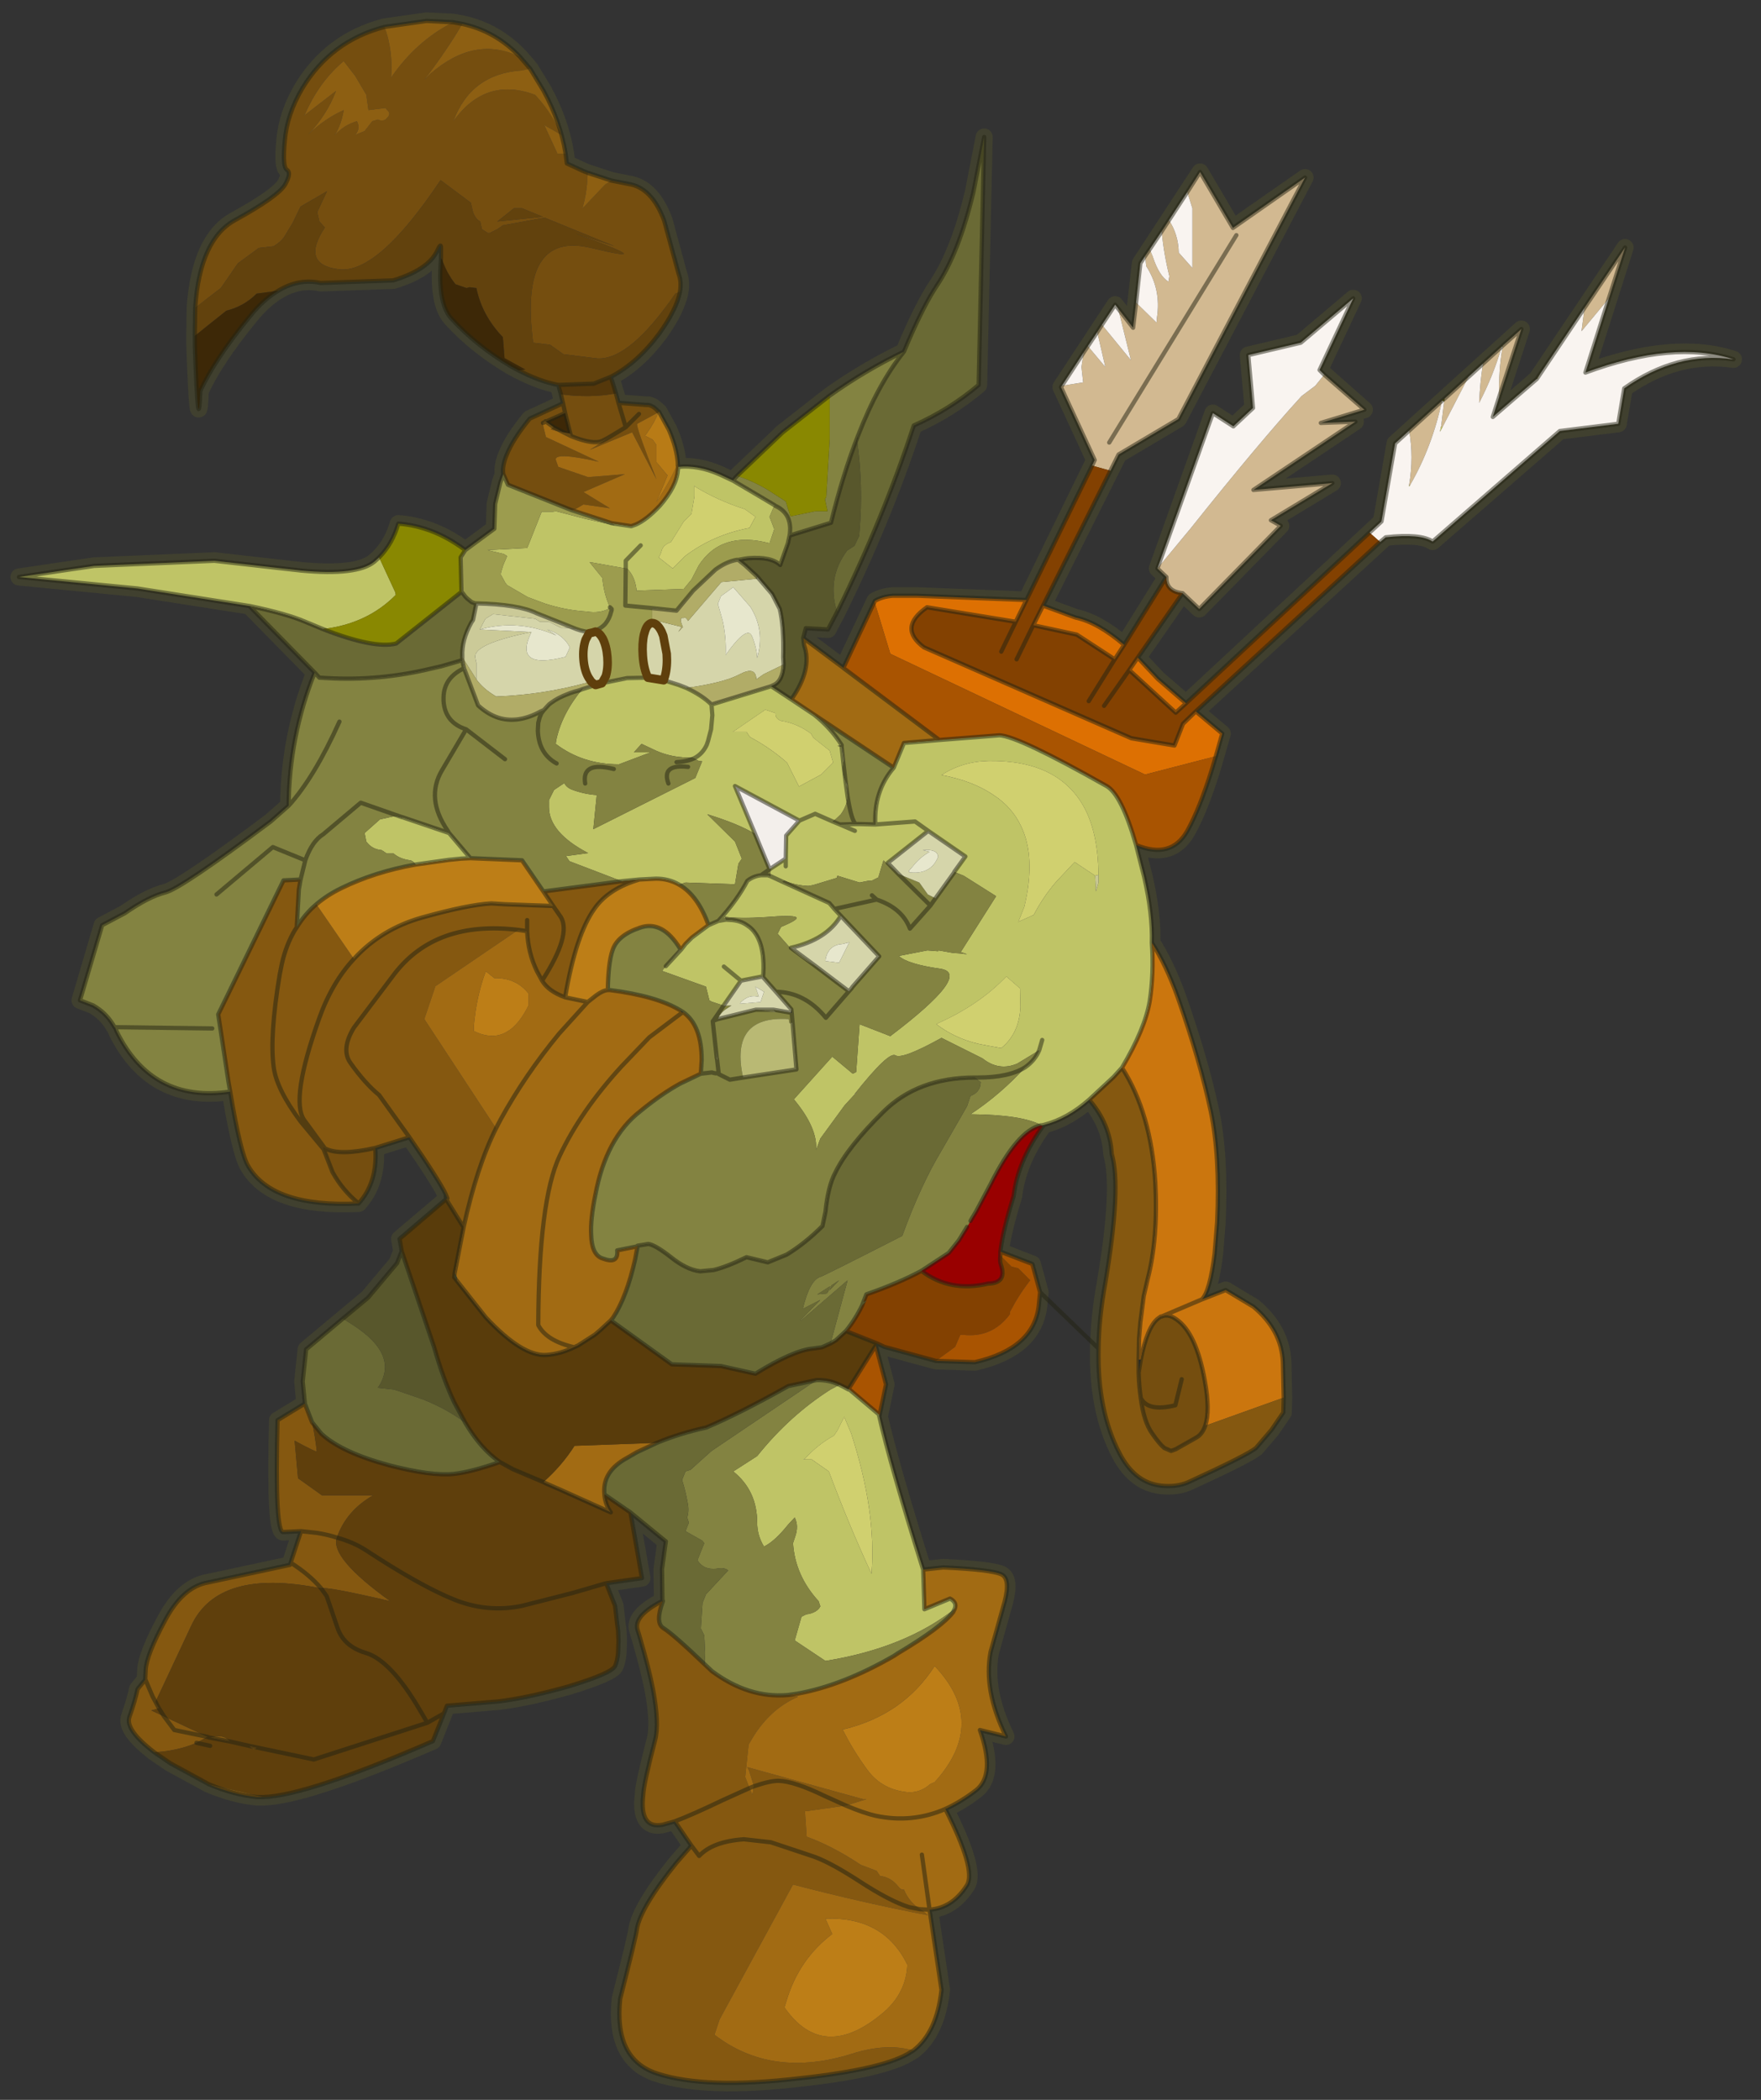 <svg width="468" height="558" xmlns="http://www.w3.org/2000/svg" xmlns:xlink="http://www.w3.org/1999/xlink">
 <rect width="100%" height="100%" fill="#333333" stroke="none"/>
 <defs>
  <g transform="matrix(1,0,0,1,192.55,294) " id="shape0">
   <path id="svg_1" stroke-opacity="0" stroke-linejoin="round" stroke-linecap="round" stroke="#ff00ff" fill="none" d="m187.95,-293.5l0,380l-379.95,0l-0.05,0l0,-380l380,0m-95,294.1l-189.95,0"/>
   <path id="svg_2" stroke-opacity="0" stroke-linejoin="round" stroke-linecap="round" stroke="#ff00ff" fill="none" d="m187.95,-293.5l-190,190l190,190m-380,-380l190,190l-189.95,190"/>
  </g>
  <g transform="matrix(1,0,0,1,101.45,121.8) " id="shape1">
   <path id="svg_3" stroke-width="2" stroke-linejoin="round" stroke-linecap="round" stroke="#40402f" fill="none" d="m57.2,-75.2l-5.1,1.55l4.05,-0.15l-11.95,8l9.25,-0.8l-7.2,4.35l1.15,0.65l-9.55,9.75l-1.95,-1.85l-5.25,7.55l2.35,2.5l3.3,2.85l22.9,-21.3l1.6,-9.15l14.8,-13.4l-3.35,10.3l5.15,-4.45l10.35,-15.4l-4.65,14.65q10.35,-3.85 17.35,-1.55q-6.65,-0.95 -12.8,3.4l-0.7,4.15l-6.85,0.85l-14.9,12.95q-1.4,-0.95 -5.5,-0.5l-22.25,20.4l3.1,2.6l-1.2,4.15q-1.45,4.65 -2.9,7.25q-1.9,3.35 -6,1.65l0.95,3.75q1,4.35 0.9,7.7q1.7,2.65 3.05,6.45q2.6,7.4 3.85,13.3q1.1,5.25 0.75,12.95l-0.3,3.75q-0.55,4.45 -1.5,5.35l2.8,-1.1l3.25,1.95q3.3,2.75 3.45,6.5l0.1,4.15l-0.05,1.75l-1.4,2.05l-1.8,2.1q-1.05,0.85 -7.7,3.9q-1.3,0.65 -3,0.55q-3.4,-0.15 -5.3,-3.85q-2.6,-5 -2.45,-12.25q0.05,-3.6 0.8,-7.7q1.9,-11.2 0.75,-15.1q-0.2,-3.55 -2.65,-6.35q-2.55,2.25 -5.3,2.95l-0.25,0.05l-0.1,0l0.2,0.15q-2.7,3.75 -3.3,7.5l-0.1,0.65q-1.3,4.2 -1.55,6.5l3.75,1.45l0.9,3.3l-0.15,1.55q-0.55,5.05 -7.5,6.65l-4.55,-0.15l-6.05,-1.65l-0.85,-0.4l-0.15,0.25l1.2,4.55l-0.75,3.6l-0.05,-0.05l0,0.15q1.35,5.9 5.15,18l2.35,-0.25q5.55,0.25 6.8,0.8q1.1,0.5 0.4,3.2l-1.65,5.9q-0.85,4.5 1.8,9.9l-3.05,-0.75q1.85,5.25 -0.45,7.05q-1.75,1.35 -3.6,2.2q3.6,7.1 2.55,8.9q-1.7,2.7 -4.4,2.9l1.4,9.4q-0.55,5 -3.3,7.1l-0.25,0.15q-2.95,2 -13.05,3.1q-11.05,1.3 -16.7,-0.55q-5.1,-1.65 -4.35,-8.75q1.85,-7.25 1.95,-8.1q0.35,-2.5 4.65,-7.85l1.75,-2l-1.95,-2.85l-1.45,0.4q-2.7,0.5 -2.25,-3.5q0.05,-1.3 1.4,-6.45q0.5,-1.9 -0.25,-5.9q-0.5,-2.55 -1.5,-5.95l-0.3,-1q-0.55,-1.65 2.85,-3.4l0.05,-0.05l-0.05,-3.7l0.45,-3.25l-4.15,-3.4l1.35,7.7l-4.2,0.6l1.05,2.65l0.25,2.2l0.1,0.7l0.05,1.2l-0.05,1.45q-0.1,0.95 -0.35,1.5q-0.4,0.85 -5.5,2.4q-4.8,1.35 -8.2,1.75l-6,0.5l-1.65,4.15q-14.75,6.4 -19.85,6.55l-0.75,0q-2.7,-0.25 -5.65,-1.5l-4.5,-2.45l-1.9,-1.3q-3.45,-2.65 -2.9,-4.15q0.65,-1.85 0.95,-3.25l0.9,-1.1l0,-0.05l0.05,-1.1q0.1,-1.75 2.25,-5.75q2.1,-4 5.1,-4.5l9.55,-2.05l1.3,-3.95l-2.05,0.1q-1.05,0.25 -0.7,-13.1l3.2,-1.95l-0.25,-2.6l0.4,-3.75l7.25,-6.05l3.4,-4.05l0.55,-1.4l-0.25,-1.45l5.6,-4.75l-0.2,-0.5q-0.85,-1.75 -4.25,-6.65l-4,1.25q0.3,4 -1.95,6.5q-10.1,0.5 -12.95,-4.4q-0.9,-1.5 -2.1,-8.7q-9.15,1.35 -13.3,-7.05l-0.2,-0.5l-0.05,0q-0.8,-1.45 -2.1,-2.3l-0.4,-0.25l-1.55,-0.6l2.6,-8.8l2.65,-1.4q2.8,-1.95 4.8,-2.45q1.95,-0.55 12.3,-8.3l2.1,-1.85q0.05,-8.05 3.05,-15.6l-7.65,-7.8l-13.1,-2.05l-13.9,-1.35l8.8,-1.3l14.1,-0.6l10.2,1.15q6.55,0.6 8.55,-1.05l0.55,-0.5q1.55,-1.55 2.25,-3.95q1.55,0.1 3.1,0.6q2.4,0.75 4.75,2.5l3.4,-2.5l0.1,-2.9l0.6,-2.5l0.35,-1q-0.15,-0.95 0.4,-2.25q0.7,-1.8 2.7,-4.25l3.9,-1.8l-0.55,-2.15q-2.15,-0.4 -4.65,-1.7l-0.85,-0.45q-4.15,-2.45 -7.05,-5.65q-1.5,-1.65 -1.25,-6.15l0.05,-0.9l0,-0.85l0,-0.4q0,-0.6 -0.45,0.4q-1.05,2.2 -5.15,3.45l-8.5,0.3q-2.55,-0.55 -4.95,0.9q-1.8,1.05 -3.45,3.15q-4,4.9 -5.7,8.6q-0.25,6.15 -0.65,-5.5l0,-0.95l0.05,-3.3q0.55,-8 4.65,-10.25q5.1,-2.8 5.9,-4.2q0.75,-1.35 0.2,-1.7q-0.55,-0.35 -0.25,-3.4q0.25,-3.1 2.05,-6.15q3.35,-5.55 9.65,-7.2l4.9,-0.7l3.1,0.15l1.1,0.2q3.9,0.85 6.75,3.85l1.2,1.4l1.55,2.55q2,3.65 2.6,7.4l0.15,1.15l1.95,0.9l0.5,0.2l2.75,0.9l2,0.4q2.75,0.4 4.2,4.3l1.7,6.25q0.35,0.9 0.15,2.1q-0.4,2.05 -2.4,4.85q-2.55,3.45 -5.7,5.1l0.9,3.05l3.3,0.25l0.2,0q0.6,0.1 1.2,0.8l0.05,0l1.15,2.1q0.95,2.2 1.05,3.95l0.05,0.4q2.3,-0.25 4.9,0.9l1.5,0.7l0.5,-0.55l5.35,-5.1l5.5,-4.3q4.15,-2.95 8.7,-5.15l0.55,-1.3q1.8,-4.15 3.25,-6.35q2.65,-3.9 4.35,-11.1l1.25,-6.4l-0.65,29.05q-3.35,2.85 -7.6,4.75q-3.6,10.95 -8.95,21.8l-1.1,2.1l-2.6,-0.15l-0.3,1.15l4.7,3.5l3.7,-7.85q0.85,-0.5 2.1,-0.6l2.85,0l12.8,0.5l8,-16.4l-3.95,-8.55l6.35,-9.65l2.1,2.7l0.85,-7.55l7,-10.7l3.85,6.55l8.45,-5.9l-14.85,28.3l-7,4.15l-8.85,17.7l3.8,1.4q2.6,0.55 5.7,3.2l4.95,-7.95l-1.05,-1l6.5,-18.2l2.4,1.55l2.3,-2.15l-0.55,-6.2l6.15,-1.45l6.15,-5.2l-3.95,8.4l5.25,4.65m-80.4,6.7l-0.05,0.45l0.05,-0.45m-1.85,133.05l0.05,-0.15l0,-0.05l-0.05,0l0,0.2"/>
   <path id="svg_4" fill-rule="evenodd" fill="#d2b991" d="m34.3,-97.4q1.1,1.65 1.15,3.8l1.6,1.8l0,-7l-0.6,-1.9l1.5,-2.35l3.85,6.55l8.45,-5.9l-14.85,28.3l-7,4.15l-0.95,1.9l-2.15,-0.6l0.3,-0.65l-3.95,-8.55l0.1,-0.15l2.5,-0.4l-0.2,-1.8l0.25,-1.7l0.5,-0.75l2.05,2.45l-0.95,-4.1l0.55,-0.85l3.4,4.15l-1.5,-6.05l1.75,2.25l0.35,-2.95l2.4,2.35l0.05,-0.6q0.5,-3.3 -1.25,-6l-0.15,-1.2l0.55,-0.8l0.35,0.85q0.75,2.3 1.85,2.95l0.1,-0.65q-0.65,-2.6 -0.9,-5.25l0.85,-1.3m-1.35,40.8l3.9,-4.7q8.1,-10.15 13,-15.5l1.6,-1.2l1.05,-1.3l4.7,4.1l-5.1,1.55l4.05,-0.15l-11.95,8l9.25,-0.8l-7.2,4.35l1.15,0.65l-9.55,9.75l-1.95,-1.85q-1.95,-0.2 -1.9,-1.9l-1.05,-1m-5.65,-14.75l14.9,-24.3l-14.9,24.3m58.55,-16.9l-3.2,3.85l0.35,-2.75l4.75,-7.05l-1.9,5.95m-12.85,11.55q-0.1,-3 0.4,-5.9l0,-0.1l2.2,-1.95l-2.6,7.95m0.3,-5.9q-1,3.45 -2.65,6.6q0.1,-2.35 0.45,-4.6l2.2,-2m-3.9,3.55l-3.05,5.9l-0.15,-0.1l0.35,-2.95l0.05,-0.3l2.8,-2.55m-3.1,2.8q-1.15,5.4 -3.75,9.9l-0.1,-0.05q0.55,-3.25 0,-6.35l3.85,-3.5"/>
   <path id="svg_5" fill-rule="evenodd" fill="#f9f4f0" d="m36.45,-100.7l0.6,1.9l0,7l-1.6,-1.8q-0.05,-2.15 -1.15,-3.8l2.15,-3.3m-3,4.6q0.25,2.65 0.9,5.25l-0.1,0.65q-1.1,-0.65 -1.85,-2.95l-0.35,-0.85l1.4,-2.1m-1.95,2.9l0.15,1.2q1.75,2.7 1.25,6l-0.05,0.6l-2.4,-2.35l0.5,-4.6l0.55,-0.85m-3.15,6.15l1.5,6.05l-3.4,-4.15l1.55,-2.35l0.35,0.45m-2.45,2.75l0.95,4.1l-2.05,-2.45l1.1,-1.65m-1.6,2.4l-0.25,1.7l0.2,1.8l-2.5,0.4l2.55,-3.9m28.2,2.6l-1.05,1.3l-1.6,1.2q-4.9,5.35 -13,15.5l-3.9,4.7l6.5,-18.2l2.4,1.55l2.3,-2.15l-0.55,-6.2l6.15,-1.45l6.15,-5.2l-3.95,8.4l0.55,0.55m30.5,-7.85l-0.35,2.75l3.2,-3.85l-2.75,8.7q10.35,-3.85 17.35,-1.55q-6.65,-0.95 -12.8,3.4l-0.7,4.15l-6.85,0.85l-14.9,12.95q-1.4,-0.95 -5.5,-0.5l-0.65,0.55l-1.25,-1.1l1.4,-1.3l1.6,-9.15l1.65,-1.5q0.55,3.1 0,6.35l0,0.2l0.1,-0.15q2.6,-4.5 3.75,-9.9l0.25,0.05l-0.35,2.95l-0.15,0.65l0.3,-0.55l3.05,-5.9l1.7,-1.55q-0.35,2.25 -0.45,4.6q1.65,-3.15 2.65,-6.6l0.1,0q-0.5,2.9 -0.4,5.9l-0.75,2.35l5.15,-4.45l0.05,0l0.35,-0.6l5.2,-7.75"/>
   <path id="svg_6" fill-rule="evenodd" fill="#834101" d="m25.3,-68.65l2.15,0.6l-7.9,15.8l-1.15,2.3l5.1,1.1l4.45,2.9l1.1,-1.7l4.95,-7.95q-0.05,1.7 1.9,1.9l-5.25,7.55l-1,1.45l5.45,5l1.2,-1.1l21.5,-20l1.25,1.1l-21.6,19.85l-1.5,1.45l-1,2.55l-5.05,-0.85l-24.3,-10.65q-3.1,-2.3 0.35,-4.7l10.4,1.7l1.25,-2.55l7.7,-15.75m-18.3,104.9l-6.05,-1.65l-0.85,-0.4l-3.65,-1.45q1.1,-1.35 1.9,-3l0.5,-0.55l-0.35,0.15l0.35,-0.9q3.75,-1.3 6.45,-2.75q3.35,2.55 7.8,1.5q2.2,-0.05 1.55,-2.1q-0.2,-0.5 -0.1,-1.2l1.3,1.3l0.8,0.2l1.4,1.4q-1.3,1.65 -2.35,3.65l-0.05,0.35q-2.05,2.75 -5.4,2.4l-0.4,0l-0.6,1.4l-2.25,1.65m7.65,-83.1l1.7,-3.5l-1.7,3.5m12.05,6.35l2.95,-4.2l-2.95,4.2m-1.8,-0.55l3.05,-4.9l-3.05,4.9m-8.45,-4.9l1.95,-4l-1.95,4"/>
   <path id="svg_7" fill-rule="evenodd" fill="#dd7002" d="m19.55,-52.25l3.8,1.4q2.6,0.55 5.7,3.2l-1.1,1.7l-4.45,-2.9l-5.1,-1.1l1.15,-2.3m-19.75,-0.45l0.05,-0.1q0.85,-0.5 2.1,-0.6l2.85,0l12.8,0.5l-1.25,2.55l-10.4,-1.7q-3.45,2.4 -0.35,4.7l24.3,10.65l5.05,0.85l1,-2.55l1.5,-1.45l3.1,2.6l-0.75,2.65l-8.3,2.15l-29.85,-14.15l-1.85,-6.1m30.85,6.55l2.35,2.5l3.3,2.85l-1.2,1.1l-5.45,-5l1,-1.45"/>
   <path id="svg_8" fill-rule="evenodd" fill="#666600" d="m77.45,-78.8l-0.05,0l0.1,-0.15l-0.05,0.15m-4.05,-3.8l-0.1,0l0.1,-0.1l0,0.1m-6.85,6.4l-0.25,-0.05l0.3,-0.25l-0.05,0.3"/>
   <path id="svg_9" fill-rule="evenodd" fill="#cccc66" d="m77.8,-79.4l-0.35,0.6l0.05,-0.15l0.3,-0.45m-11.45,6.25l-0.3,0.55l0.15,-0.65l0.15,0.1m-3.8,6.8l-0.1,0.15l0,-0.2l0.1,0.05"/>
   <path id="svg_10" fill-rule="evenodd" fill="#a95401" d="m39.8,-34.6l-0.45,1.5q-1.45,4.65 -2.9,7.25q-1.9,3.35 -6,1.65q-1.7,-5.9 -3.45,-6.9q-10.35,-5.85 -12.55,-5.95l-7.05,0.55l-11.2,-8.4l-0.05,-0.05l3.65,-7.75l1.85,6.1l29.85,14.15l8.3,-2.15m-20.6,62.8l-0.15,1.55q-0.55,5.05 -7.5,6.65l-4.55,-0.15l2.25,-1.65l0.6,-1.4l0.4,0q3.35,0.35 5.4,-2.4l0.05,-0.35q1.05,-2 2.35,-3.65l-1.4,-1.4l-0.8,-0.2l-1.3,-1.3l0,-0.45l3.75,1.45l0.9,3.3m-19.25,6.25l1.2,4.55l-0.75,3.6l-0.05,-0.05l-3.55,-3l-0.05,0l3.2,-5.1"/>
   <path id="svg_11" fill-rule="evenodd" fill="#bfc466" d="m30.45,-24.2l0.95,3.75q1,4.35 0.9,7.7q0.25,3.6 -0.25,6.85q-0.55,3.25 -3.25,7.8l-1,1.1l-2.85,2.65q-2.55,2.25 -5.3,2.95l-0.25,0.05q-2.3,-1.25 -8.35,-1.3q3.55,-2.35 6.4,-5.5q1.15,-0.8 1.65,-2l0.35,-1.2l-0.35,1.2l-2.55,1.55q-2.15,0.95 -4.1,-0.6l-4.8,-2.4q-4.6,2.55 -5.4,2.05q-0.8,-0.5 -4.8,4.55l0,0.05l-1.15,1.25l-2.85,3.9l-0.5,1.35q0.2,-2.6 -2.6,-5.95l4.5,-5l2.4,2l0.4,-0.2l0.4,-5.6l3.6,1.4q9.7,-7.35 5.85,-7.9q-3.85,-0.55 -4.85,-1.5l3.35,-0.65l1.25,0.1l0.05,-0.1l1.7,0.3l0.75,0.05l0.9,0.1l-0.75,-0.25l4.15,-6.55l-3.8,-2.4l-1,-0.4l-0.1,0l0,-0.05l1.3,-1.8l-4.35,-3l-1.55,-1.1l-4.65,0.35l4.65,-0.35l1.55,1.1l-4.75,3.75l-0.1,0.1l-0.4,-0.4l-0.6,2l-0.8,0.4l-0.4,0l-1,0.2l-2.6,-0.8l-0.05,0.25l-2.8,0.85l-0.55,0.1q-1.4,-0.05 -2.8,-0.6l-0.25,0.1l-1.4,-0.65l1.4,0.65l5.5,2.5l0.6,0.7l0.75,0.8q-1.65,2.8 -5.85,3.75l-0.05,0.05l-1.5,-1.7l0.4,-0.8q2.2,-0.9 1.75,-1.15q-0.5,-0.25 -3.55,0q-3.1,0.2 -4.8,-0.05l0.15,0.35l0.75,0.05q1,0.1 1.7,0.6l0.35,0.25q1.85,1.55 1.55,5.75l-0.05,0l-2.55,0.5l-2.05,2.95l-0.05,-0.05l-1.35,-0.45l-0.25,-0.15l-0.4,-1.6l-5.15,-1.85l0.45,-0.55l1.75,-1.9l0.05,-0.05l0.5,-0.65l0.2,-0.2l0.55,-0.55l1.95,-1.45l1.15,-0.5q2.2,-2.4 3.4,-4.7q0.7,-0.55 1.6,-0.65l0.8,0l0.3,0.1l0.05,-0.9l1.75,-1.15l0.05,-2.7l1.55,-1.75l-7.55,-4.05l2.35,5.6q-2,-1.2 -5.6,-2.3l3.25,3.2l0.8,2l-0.4,0.6l-0.4,2.4l-5.8,-0.2l-0.75,0.25q-1.2,-0.7 -2.7,-0.7l-1.95,0.1l-2.05,0.2l-6.15,-2.35l-0.4,-0.6l2.6,-0.35q-4.6,-2.4 -4.6,-5.4l0,-0.8l0.6,-1.2l1.2,-0.8q0.25,0.5 0.85,0.75q1.45,0.55 2.95,0.65l-0.4,4l11.95,-6l0.8,-1.95l-0.4,-0.05l-0.55,-0.3q1,-0.5 1.5,-1.6q-0.5,1.1 -1.5,1.6l-0.25,-0.1l-0.6,0q-1.9,-0.05 -3.6,-0.8l-1.7,-0.8l-0.9,1l1.95,0l-3.7,1.4q-4.25,0 -7.4,-2.4l0.05,-0.4q0.65,-3.1 3.05,-6l1.6,-0.5l0.7,-0.2l2.95,-0.6l2.45,-0.05l1.85,0.3l1.75,0.55l0.9,0.35q1.9,0.9 2.95,1.95l7,-2.15l2.35,1.55l2.7,1.8q1.95,1.55 3.2,3.55l-0.5,0.1l0.5,0.1l0.2,1.9l-0.05,0.4q-0.05,0.95 0.3,1.7l0.25,1.85q-0.1,1.1 -0.8,2.05l-0.2,0.2q-0.4,0.4 -0.75,0.65l-2.05,-0.9l-1.85,0.8l1.85,-0.8l2.05,0.9l0.85,0.35l1.85,-0.05l0.4,0l1.9,0.05q-0.2,-3.9 2.15,-6.65l1.2,-2.9l4.15,-0.35l7.05,-0.55q2.2,0.1 12.55,5.95q1.75,1 3.45,6.9m-30.1,66.9q1.35,5.9 5.15,18l0.15,4.65l3,-1.25q0.85,0.45 0.55,1.2q-5.85,4.6 -15.15,6.1l-3.6,-2.4l0.8,-2.8l0.15,-0.05q0.4,-0.25 0.7,-0.25q1.05,-0.25 1.35,-0.9l-0.2,-0.6q-2.75,-3 -3,-6.8l0.25,-0.75q0.45,-1.25 -0.05,-2.25l-0.75,0.8q-1.6,2 -2.85,2.6q-0.8,-1.3 -0.8,-2.8q0,-3.75 -2.8,-6l2.8,-1.8q3.8,-4.75 8.6,-7.8l1.05,-0.55l0.5,0.25l0.55,0.3l0.05,-0.05l3.55,3l0,0.15m-73.8,-94.9l-13.1,-2.05l-13.9,-1.35l8.8,-1.3l14.1,-0.6l10.2,1.15q6.55,0.6 8.55,-1.05l0.55,-0.5l1.9,4.1l0.05,0.3q-3.35,3.4 -8.55,4l-2.05,-0.85q-2.2,-0.95 -6.55,-1.85m50.25,-16.3q2.3,-0.25 4.9,0.9l1.5,0.7l3.05,1.8l1.85,1.1l0.05,0.05l-0.1,0l-0.55,1.3l0.55,1.45l-0.55,1.65q-5.65,-1.5 -8.3,2.6l-0.85,1.65l-0.9,1.1l-5.55,0.2l0,-0.2q-0.2,-1.5 -1.1,-2.4l-0.15,0l-4.25,-0.75l1.5,1.85q0.2,1.95 0.9,3.45l-0.1,0.15q-1.15,0.6 -2.6,0.35q-2.5,-0.15 -4.95,-0.95l-2,-0.75l-2.4,-1.4l-0.2,-0.25l-0.55,-1l0.05,-0.3l0.25,-0.8l0.45,-1.05l-0.4,-0.25l-1.9,-0.45l4.65,-0.25l0.25,-0.6l1.45,-3.65l1.3,0l0.4,-0.05l3.45,0.9l3.4,0.75l-0.35,-0.25l2.3,0.35l0.55,-0.2q1.25,-0.55 2.8,-2.2q1.95,-2.25 2.1,-4.1l0.05,-0.45m48.85,47.9l0.1,1.85l0.3,-1.05l0,-0.9q-0.05,-4.75 -1.6,-7.75q-3,-5.7 -11.25,-5.6q-3.05,0.05 -5.55,1.65q3.7,0.7 6.1,2.35q2.15,1.4 3.2,3.6q1.8,3.7 0.4,9.5l-0.7,1.75l1.8,-0.8q1.1,-2.1 2.6,-3.85l2.2,-2.35l2.4,1.6m-53.25,-38.7l-1.75,1.8l0,0.9l0,-0.9l1.75,-1.8m6.3,-6.9l0,1.15l-0.35,2.05l-0.9,0.9l-1.5,2.4q-0.95,0.35 -1.1,1.05q-0.1,0.4 -0.35,0.75l1.65,1.3l1.45,-1.45q3.3,-2.5 7.55,-3.3l0.7,-1.3l-1.25,-0.9q-3.15,-1 -5.85,-2.65l-0.05,-0.1l0,0.1m-32.7,44.3q-0.15,-0.35 -0.55,-0.5q-1.25,-0.15 -2,-0.8l-0.8,0l-0.6,-0.4q-1.15,-0.1 -1.8,-1l-0.2,-1l1.8,-1.6l1.8,-0.4l0.8,0.2l0.05,-0.05l5.45,1.85l2.5,2.95l-1.05,0.05l-1.5,0.15l-3.9,0.55m42.2,-17.75l-1.2,-0.4l-3.8,2.6l1.6,0l0.4,0.6q2.35,1.25 4.35,3l1.4,2.8l2.6,-1.4l1.4,-1.4l-0.4,-1.4l-1.9,-1.5l-0.3,-0.5q-1.6,-1.2 -3.5,-1.5q-0.7,-0.25 -0.65,-0.9m-7.85,3.05l0.3,-1.15l0.15,-1.65l-0.1,-1.25l0.1,1.25l-0.15,1.65l-0.3,1.15l-0.2,0.65l0.15,-0.45l0.05,-0.2m9.05,14l0,0.9l0,-0.9m-7,7.15l-0.9,0.15l0.9,-0.15m-0.25,5.5l2,1.65l-2,-1.65m24.9,6.75q2.55,1.95 5.95,2.5l1.65,0.3q2.1,-1.7 2.25,-4.8l-0.05,-2.2l-1.6,-1.4q-3.2,3.35 -8.05,5.5l-0.15,0.1m-9.55,-22.65l-1.75,-0.75l1.75,0.75m-5.9,73.6l-0.15,0.05l0.15,0l0.85,0l2,1.4q2.4,6.4 5,12q0.6,-7.3 -2.4,-16.5l-0.8,-1.9l-0.8,1.6l-0.4,0.6q-1.85,1 -3.45,2.75"/>
   <path id="svg_12" fill-rule="evenodd" fill="#c8c791" d="m26.05,-20.7l0,0.9l-0.3,1.05l-0.1,-1.85l0.4,-0.1m-47.3,-45.5l-0.05,0l0,-0.1l0.05,0.1m12.85,114l-0.15,0l0.15,-0.05l0,0.05"/>
   <path id="svg_13" fill-rule="evenodd" fill="#d0d06f" d="m26.05,-20.7l-0.4,0.1l-2.4,-1.6l-2.2,2.35q-1.5,1.75 -2.6,3.85l-1.8,0.8l0.7,-1.75q1.4,-5.8 -0.4,-9.5q-1.05,-2.2 -3.2,-3.6q-2.4,-1.65 -6.1,-2.35q2.5,-1.6 5.55,-1.65q8.25,-0.1 11.25,5.6q1.55,3 1.6,7.75m-47.3,-45.5q2.7,1.65 5.85,2.65l1.25,0.9l-0.7,1.3q-4.25,0.8 -7.55,3.3l-1.45,1.45l-1.65,-1.3q0.25,-0.35 0.35,-0.75q0.15,-0.7 1.1,-1.05l1.5,-2.4l0.9,-0.9l0.35,-2.05l0,-1.15l0.05,0m9.45,26.55q-0.05,0.65 0.65,0.9q1.9,0.3 3.5,1.5l0.3,0.5l1.9,1.5l0.4,1.4l-1.4,1.4l-2.6,1.4l-1.4,-2.8q-2,-1.75 -4.35,-3l-0.4,-0.6l-1.6,0l3.8,-2.6l1.2,0.4m18.85,36.45l0.15,-0.1q4.85,-2.15 8.05,-5.5l1.6,1.4l0.05,2.2q-0.15,3.1 -2.25,4.8l-1.65,-0.3q-3.4,-0.55 -5.95,-2.5m-15.45,51l0,-0.05q1.6,-1.75 3.45,-2.75l0.4,-0.6l0.8,-1.6l0.8,1.9q3,9.2 2.4,16.5q-2.6,-5.6 -5,-12l-2,-1.4l-0.85,0"/>
   <path id="svg_14" fill-rule="evenodd" fill="#cb760e" d="m32.3,-12.75q1.7,2.65 3.05,6.45q2.6,7.4 3.85,13.3q1.1,5.25 0.75,12.95l-0.3,3.75q-0.55,4.45 -1.5,5.35l2.8,-1.1l3.25,1.95q3.3,2.75 3.45,6.5l0.1,4.15l-9.2,3.3q0.6,-1.75 -0.05,-5.3q-1,-5.55 -3.3,-7.15q-0.95,-0.7 -1.75,-0.35l-0.1,0l-0.35,0.25q-1.25,1 -2,4.8l-0.25,0l0.05,-2.5l0.15,-1.85l0.4,-3.1l0.45,-1.95q1.25,-4.8 0.9,-11.4q-0.5,-8.1 -3.9,-13.4q2.7,-4.55 3.25,-7.8q0.5,-3.25 0.25,-6.85m5.85,41.8l-4.7,2l4.7,-2"/>
   <path id="svg_15" fill-rule="evenodd" fill="#855810" d="m47.75,40.55l-0.05,1.75l-1.4,2.05l-1.8,2.1q-1.05,0.85 -7.7,3.9q-1.3,0.65 -3,0.55q-3.4,-0.15 -5.3,-3.85q-2.6,-5 -2.45,-12.25q0.05,-3.6 0.8,-7.7q1.9,-11.2 0.75,-15.1q-0.2,-3.55 -2.65,-6.35l2.85,-2.65l1,-1.1q3.4,5.3 3.9,13.4q0.35,6.6 -0.9,11.4l-0.45,1.95l-0.4,3.1l-0.15,1.85l-0.05,2.5l0,1.55q0.05,1.6 0.25,2.95q0.35,2.75 1.3,4.1q0.85,1.25 1.45,1.75l0.8,0.35l0.55,-0.2l2.3,-1.3q0.8,-0.4 1.15,-1.45l9.2,-3.3m-43.4,76.5l-0.25,0.15q-2.95,2 -13.05,3.1q-11.05,1.3 -16.7,-0.55q-5.1,-1.65 -4.35,-8.75q1.85,-7.25 1.95,-8.1q0.35,-2.5 4.65,-7.85l1.75,-2l-1.95,-2.85l-1.45,0.4q-2.7,0.5 -2.25,-3.5q0.05,-1.3 1.4,-6.45q0.5,-1.9 -0.25,-5.9q-0.5,-2.55 -1.5,-5.95l-0.3,-1q-0.55,-1.65 2.85,-3.4l0.05,-0.05l0,0.2q-0.85,2.4 0.1,3q1.2,0.75 4.85,4.25l0.85,0.8q4.3,3.2 8.9,2.8l1.2,0.2q-3.5,1.5 -5.65,5.35l-0.15,0.25l-0.4,3.8l0.5,1.3l0.35,0.8l0.15,-1l0,-0.1l-0.55,-1.75l-0.2,-0.4l13.55,3.75l0.4,0l-2.4,0.75l-2.55,-1.15q-3.5,-1.7 -5.35,-1.75q-1.05,0 -2.9,0.65q1.85,-0.65 2.9,-0.65q1.85,0.05 5.35,1.75l2.55,1.15l-4.6,0.65l-0.2,0l0.2,3q3.05,1.1 6.35,3.3l1.85,0.7l0.4,0.6q1.3,0.15 2.15,1.25q0.3,0.4 0.65,0.35q0.6,1.45 1.9,2.3l-1.3,-0.25q-2.25,-0.7 -5.85,-3.05q-3.7,-2.4 -5.7,-3l-4.65,-1.55l-3.15,-0.35q-3.65,0.25 -5.25,1.95l-0.9,-1.2l0.9,1.2q1.6,-1.7 5.25,-1.95l3.15,0.35l4.65,1.55q2,0.6 5.7,3q3.6,2.35 5.85,3.05l1.3,0.25l0.4,0.25l0.5,0.45q-7.8,-1.5 -15.8,-3.6l-8.6,15.8l-0.6,1.8q6.75,5.2 16.2,2.2q4,-1.25 7.1,-0.35m-76.15,-29.7l-0.75,0q-2.7,-0.25 -5.65,-1.5l6.4,1.5m-12.8,-5.25q-3.45,-2.65 -2.9,-4.15q0.65,-1.85 0.95,-3.25l0.9,-1.1l0,-0.05l0.05,-1.1q0.1,-1.75 2.25,-5.75q2.1,-4 5.1,-4.5l9.55,-2.05l0.1,-0.3l1.2,-3.65l-2.05,0.1q-1.05,0.25 -0.7,-13.1l3.2,-1.95l0.85,2.2q0.35,1.65 0.55,3.4q0,0.15 -2.6,-1.25l0.4,4.4l2.8,2l6,0q-3.15,1.8 -4.25,4.95q-0.85,2.35 6.25,7.45q-7.5,-1.75 -8.1,-1.5q-1.35,-1.6 -3.55,-3l0,-0.05l0,0.05q2.2,1.4 3.55,3q-12.1,-2.45 -15.25,4.45l-4.15,8.85l0.4,0.75l-0.5,0.15l-0.4,0.1l1.5,0.7l5.2,2.45l-0.1,-0.05l-3.9,-0.8l-1.2,-1.6l1.2,1.6l3.9,0.8l-1.3,0.7q-2.2,0.95 -4.95,1.1m34.15,-65.4q-0.85,-1.75 -4.25,-6.65l-4,1.25q-4.2,0.95 -5.9,0.05q-0.25,-0.2 -0.15,0.1l-2.7,-3.25q-2.8,-3.75 -3.15,-6.35q-0.5,-3.65 0.7,-10.85l0.25,-1.25q0.5,-2.25 1.55,-4l0.2,-0.3l-0.2,0.3q-1.05,1.75 -1.55,4l-0.25,1.25q-1.2,7.2 -0.7,10.85q0.35,2.6 3.15,6.35l2.7,3.25l1.05,2.7q1.2,2.15 3.05,3.65q-10.1,0.5 -12.95,-4.4q-0.9,-1.5 -2.1,-8.7l-0.2,-1.15l-1.2,-7.9l7.65,-15.7l2,-0.1l-0.2,1.15l-0.25,4.45q0.95,-1.55 2.3,-2.7l4.4,6.4q-2.6,2.8 -4.1,7.05q-3.35,9.4 -1.75,11.8l2.45,3.35l-2.45,-3.35q-1.6,-2.4 1.75,-11.8q1.5,-4.25 4.1,-7.05q3.2,-3.5 8,-4.85q5.35,-1.5 8.1,-1.65l1.65,0.1l5.6,0.2l-1.15,-1.7l9.2,-1.2l2.05,-0.2q-3.6,1.05 -5.25,3.4q-2.2,3.05 -3.45,10.4q-1.95,-0.7 -2.7,-1.95l-0.6,-1.1q-1.05,-2.15 -1.15,-4.7l-1.05,-0.15q-9.65,-1.15 -14.5,5.15l-4.75,6.3q-1.55,2.55 -0.4,4.15q1.7,2.4 3.35,3.75l3.55,4.95l-3.55,-4.95q-1.65,-1.35 -3.35,-3.75q-1.15,-1.6 0.4,-4.15l4.75,-6.3q4.85,-6.3 14.5,-5.15l-9.7,6.6l-1.3,3.85l8.4,12.8q-2.25,4.5 -3.8,11.6l-2.05,-3.3l0.15,-0.1l-0.2,-0.5m9.55,-32.1l0,1.3l0,-1.3m3.05,-1.65l0.9,1.3q1.25,2.1 -2.2,7.45q3.45,-5.35 2.2,-7.45l-0.9,-1.3m23,103.35l-3.1,1.4q-3.65,1.75 -5.65,2.5q2,-0.75 5.65,-2.5l3.1,-1.4m-48.35,-29.35q-1.1,-0.35 -2.35,-0.55l-1.85,-0.2l1.85,0.2q1.25,0.2 2.35,0.55m-14.85,23.45q1.55,-0.5 2.35,0.45l-2.35,-0.45m4.55,0.95l0.95,0.2q-0.35,0.5 -0.95,-0.2m-10.95,-5.15l-0.35,-0.65l-0.85,-2l0.85,2l0.35,0.65"/>
   <path id="svg_16" fill-rule="evenodd" fill="#990000" d="m19.5,8.8q-2.7,3.75 -3.3,7.5l-0.1,0.65q-1.3,4.2 -1.55,6.5l0,0.45q-0.1,0.7 0.1,1.2q0.65,2.05 -1.55,2.1q-4.45,1.05 -7.8,-1.5l3.2,-2.1l1.2,-1.5l0.95,-1.55l0.4,-0.7l0.2,-0.35l0.45,-0.75l1.7,-3.2q3.15,-6.3 5.9,-6.9l0.2,0.15"/>
   <path id="svg_17" fill-rule="evenodd" fill="#838341" d="m-75.7,4.7q-9.15,1.35 -13.3,-7.05l-0.2,-0.5l-0.05,0q-0.8,-1.45 -2.1,-2.3l-0.4,-0.25l-1.55,-0.6l2.6,-8.8l2.65,-1.4q2.8,-1.95 4.8,-2.45q1.95,-0.55 12.3,-8.3l2.1,-1.85q0.05,-8.05 3.05,-15.6l0.55,0.6l0.9,0.05q6.1,0.35 12.15,-1.1l1.3,-0.3l2.4,-0.7l0.2,0.95l0.25,0.65l1.4,3.7q1.15,1.05 2.4,1.45q2.3,0.7 4.95,-0.75l0.35,-0.15l-0.3,0.4l-0.2,0.5l-0.15,0.6l-0.05,0.9q0.1,2.7 2.2,3.85q-2.1,-1.15 -2.2,-3.85l0.05,-0.9l0.15,-0.6l0.2,-0.5l0.3,-0.4l0.5,-0.55l0.15,-0.15l0.2,-0.15q0.8,-0.6 2,-1.05l0.25,-0.1l0.45,-0.15l0.55,-0.15l0.15,-0.05l0.15,-0.1l0.15,-0.1l0,0.05l-0.05,0.05l-0.25,0.1l0.25,-0.1q-2.4,2.9 -3.05,6l-0.05,0.4q3.15,2.4 7.4,2.4l3.7,-1.4l-1.95,0l0.9,-1l1.7,0.8q1.7,0.75 3.6,0.8l0.6,0l0.25,0.1l0.55,0.3l0.4,0.05l-0.8,1.95l-11.95,6l0.4,-4q-1.5,-0.1 -2.95,-0.65q-0.6,-0.25 -0.85,-0.75l-1.2,0.8l-0.6,1.2l0,0.8q0,3 4.6,5.4l-2.6,0.35l0.4,0.6l6.15,2.35l-9.2,1.2l-2.5,-3.65l-6.05,-0.25l-2.5,-2.95l-5.45,-1.85l-0.05,0l0,0.05l-0.8,-0.2l-1.8,0.4l-1.8,1.6l0.2,1q0.65,0.9 1.8,1l0.6,0.4l0.8,0q0.75,0.65 2,0.8q0.4,0.15 0.55,0.5q-4.75,0.85 -8.65,2.75q-1.65,0.8 -2.95,1.9q-1.35,1.15 -2.3,2.7l0.25,-4.45l0.2,-1.15l-2,0.1l-7.65,15.7l1.2,7.9l0.2,1.15m58.9,-71.6l0.5,-0.55q1.85,0.6 3.6,1.65l2.1,1.35l0.55,1.75l2.9,-0.6l1.45,0l-0.3,-1.4l0.15,-0.3l0.4,-6.8l0,-5.05q4.15,-2.95 8.7,-5.15q-3.05,3.8 -5.4,9.9q-1.75,4.45 -3.15,10.15l-4.85,1.5q0.4,-2.55 -1.7,-3.5l-0.05,-0.05l-1.85,-1.1l-3.05,-1.8m18.85,33.65q-2.35,2.75 -2.15,6.65l-1.9,-0.05l-0.4,0l-1.85,0.05l-0.85,-0.35q0.35,-0.25 0.75,-0.65l0.2,-0.2q0.7,-0.95 0.8,-2.05l-0.05,-0.95l0.05,-0.4l-0.25,-0.5q-0.35,-0.75 -0.3,-1.7l0.05,-0.4l0.1,-0.4l-0.2,-1.2l-0.1,-0.3l-0.5,-0.1l0.5,-0.1q-1.25,-2 -3.2,-3.55l9.3,6.2m7.1,12.25l0.1,0l1,0.4l3.8,2.4l-4.15,6.55l0.75,0.25l-0.9,-0.1l-0.75,-0.05l-1.7,-0.3l-0.05,0.1l-1.25,-0.1l-3.35,0.65q1,0.95 4.85,1.5q3.85,0.55 -5.85,7.9l-3.6,-1.4l-0.4,5.6l-0.4,0.2l-2.4,-2l-4.5,5q2.8,3.35 2.6,5.95l0.5,-1.35l2.85,-3.9l1.15,-1.25l0.4,-0.3l-0.4,0.25q4,-5.05 4.8,-4.55q0.8,0.5 5.4,-2.05l4.8,2.4q1.95,1.55 4.1,0.6l2.55,-1.55q-0.5,1.2 -1.65,2q-2.85,3.15 -6.4,5.5q6.05,0.05 8.35,1.3l-0.1,0q-2.75,0.6 -5.9,6.9l-1.7,3.2l-0.45,0.75l-0.2,0.35l-0.4,0.7l-0.95,1.55l-1.2,1.5l-3.2,2.1q-2.7,1.45 -6.45,2.75l-0.35,0.9l-0.15,0.4l0.15,-0.4l0.35,-0.15l-0.5,0.55q-0.8,1.65 -1.9,3l-1.2,1.1l-0.6,0.35l2,-7.4l-5.5,4.75l0,-0.1l2.3,-2.35l-2.05,1.05q0.8,-3.35 2.05,-3.75q0.2,0 9.6,-4.8q2.15,-5.9 4.55,-9.9l3.05,-5.3l0.4,-1.2q0.95,-0.35 1.15,-1.2l0.05,-0.4l-0.7,-0.55q-6.65,0 -10.7,4q-4.2,4.15 -5.65,7.15q-0.85,1.6 -1.15,4.6l-0.35,1.65q-2.05,2.05 -4.2,3.35l-2.2,0.9l-2.5,-0.6q-2.35,1.15 -3.85,1.5l-1.55,0.15l-0.05,0q-1.6,-0.2 -3.4,-1.65q-1.85,-1.45 -2.65,-1.55l-1.25,0.2l-0.15,0.1l-2.25,0.45q0.15,1.6 -1.55,1l-0.3,-0.1q-1.15,-0.5 -1.2,-2.75q-0.1,-1.8 0.5,-4.7q1.25,-6.65 5.25,-9.75q2.5,-2.05 4.7,-3.25l2.4,-1.15l0.1,-1.6q0,-4.05 -2.15,-5.6l-0.4,-0.25q-2.75,-1.65 -8.2,-2.35l-0.25,0q0.05,-3.2 0.55,-4.65q0.55,-1.75 3.2,-2.65q2.65,-0.95 4.75,2.5l-1.7,2l-0.45,0.55l5.15,1.85l0.4,1.6l0.25,0.15l1.35,0.45l0.05,0.05l0.95,-0.05l-0.6,0.4q-0.7,0.45 -1,1.2l4.45,-1.1l2.35,0.3l-0.3,-0.3l2.05,0.35l0.1,0.05l0.1,1.15l-0.1,-1.15l-0.05,-0.45l-1.8,-2.05l-1.5,-1.7l0,-0.1l0,0.1l-0.05,-0.1l0.05,0q0.3,-4.2 -1.55,-5.75l-0.35,-0.25q-0.7,-0.5 -1.7,-0.6l-0.75,-0.05l-0.15,-0.35q1.7,0.25 4.8,0.05q3.05,-0.25 3.55,0q0.45,0.25 -1.75,1.15l-0.4,0.8l1.5,1.7q1.25,1.25 2.95,2.1l3.9,2.95l-0.4,0.45l-2.3,2.65q-2.45,-3 -5.85,-3.05q3.4,0.05 5.85,3.05l2.3,-2.65l0.75,-0.85l0.05,-0.1l3.15,-3.6l-4.5,-4.75l-0.75,-0.8l-0.6,-0.7l-5.5,-2.5l0.25,-0.1q1.4,0.55 2.8,0.6l0.55,-0.1l2.8,-0.85l0.05,-0.25l2.6,0.8l1,-0.2l0.4,0l0.8,-0.4l0.6,-2l0.4,0.4l1.35,1.2l2.45,1l1,1.4l0.9,0.45l2.2,-3.05m-86.45,2.6l6.6,-5.55l3.8,1.55l-0.55,2.25l0.55,-2.25l-3.8,-1.55l-6.6,5.55m-0.5,15.7l-11.45,-0.15l11.45,0.15m10.9,-19.7q0.8,-2.25 2.1,-3.05l4.4,-3.7l4.85,1.7l-4.85,-1.7l-4.4,3.7q-1.3,0.8 -2.1,3.05m47.25,-14.2l-0.05,0.2l-0.15,0.45l0.2,-0.65m-3.45,17.05l0.75,-0.25l5.8,0.2l0.4,-2.4l0.4,-0.6l-0.8,-2l-3.25,-3.2q3.6,1.1 5.6,2.3l1.7,4.1l0,0.05l0.15,-0.1l-0.05,0.9l-0.3,-0.1l-0.8,0q-0.9,0.1 -1.6,0.65q-1.2,2.3 -3.4,4.7l-1.15,0.5q-1.25,-3.5 -3.45,-4.75m-0.3,-14.35q1.2,-0.05 2.05,-0.45q-0.85,0.4 -2.05,0.45m19.35,-2l0,0.2l0,-0.2m0.2,2.1l0.25,2.1l-0.25,-2.1m0.5,3.95q0.45,2.8 0.95,3.2q-0.5,-0.4 -0.95,-3.2m2.85,11.55l0.55,0.5l-4.95,1.1l4.95,-1.1l-0.55,-0.5m-12,-3.05l-1,0.7l1,-0.7m-6.05,17.55l-0.55,0.2l1.2,-1.75l-1.2,1.75l0.55,-0.2m-0.6,0.3l0.05,-0.1l-0.05,0.05l0,0.05l0.45,4.1l-0.45,-4.1m0.5,4.4l0.1,0.2l-0.15,-1.25l0,0.75l0,0.1l-0.05,0.1l0.1,0.1l0.2,1.75l1.3,0.65l1.55,-0.25l-1.55,0.25l-1.3,-0.65l-0.2,-1.75m8.85,-4.25l-0.15,-0.05q-0.25,0.35 -0.3,-0.4q-6.95,-0.45 -5.35,6.85l6.25,-0.95l-0.45,-5.45m9.85,-14.45q3,1 3.9,3.4l2.4,-2.7l0.6,-0.85l-0.6,0.85l-2.4,2.7q-0.9,-2.4 -3.9,-3.4m6.3,0.7l-3.75,-3.7l3.75,3.7m-49.85,-17.15l-4.55,-3.5q-2.5,-0.8 -2.65,-3.35l0,-0.4q0.05,-2.3 2.4,-3.4q-2.35,1.1 -2.4,3.4l0,0.4q0.15,2.55 2.65,3.35l4.55,3.5m12.75,1.15q-3.8,-0.95 -3.35,1.7q-0.45,-2.65 3.35,-1.7m-17.3,-4.65l-2.8,4.75q-2,3.3 0.65,7.15l0.15,0.25l-0.15,-0.25q-2.65,-3.85 -0.65,-7.15l2.8,-4.75m65.5,39.6q-1.9,1.2 -5.55,1.2l-0.35,0l0.35,0q3.65,0 5.55,-1.2m-38,0.75l1.3,-0.15l0.15,0.05l0.25,0.05l0.3,0l0.05,0.05l0.05,0.05l-0.05,-0.05l-0.05,-0.05l-0.3,0l-0.25,-0.05l-0.15,-0.05l-1.3,0.15m14.75,25.75l0.15,-0.2l0.25,-0.65l-1.5,0.95l1.1,-0.1m0.55,-0.95l-0.25,0.6l1.15,-1.2l-0.9,0.6m0.95,11.65l-1.05,0.55q-4.8,3.05 -8.6,7.8l-2.8,1.8q2.8,2.25 2.8,6q0,1.5 0.8,2.8q1.25,-0.6 2.85,-2.6l0.75,-0.8q0.5,1 0.05,2.25l-0.25,0.75q0.25,3.8 3,6.8l0.2,0.6q-0.3,0.65 -1.35,0.9q-0.3,0 -0.7,0.25l-0.15,0.05l-0.8,2.8l3.6,2.4q9.3,-1.5 15.15,-6.1l-0.2,0.4q-1.4,1.8 -6.45,4.8l-0.45,0.3q-6.05,3.5 -11.4,4.45l-1.05,0.15q-4.6,0.4 -8.9,-2.8l-0.85,-0.8l0.05,-1.35l-0.1,-2.05l-0.4,-0.8l0.2,-3l0.4,-1l2.6,-2.8q-0.45,-0.4 -1.4,-0.2q-1.5,0.15 -2.2,-1l0.8,-2l-0.25,-0.3l-1.95,-1.1l0.4,-1l-0.2,-0.6q0.25,-0.8 0.05,-1.75q-0.25,-1.4 -0.65,-2.65l0.4,-1l0.6,-0.2l2.45,-2.2l12.3,-8.3q1.45,-0.05 2.7,0.55m-64.55,-67.85q3,-3.3 5.95,-9.85q-2.95,6.55 -5.95,9.85m46.8,-4.55q-3.15,-0.35 -2.3,1.95q-0.85,-2.3 2.3,-1.95"/>
   <path id="svg_18" fill-rule="evenodd" fill="#754e0f" d="m-58.7,11.3q0.3,4 -1.95,6.5q-1.85,-1.5 -3.05,-3.65l-1.05,-2.7q-0.1,-0.3 0.15,-0.1q1.7,0.9 5.9,-0.05m15,-78.95q-0.15,-0.95 0.4,-2.25q0.7,-1.8 2.7,-4.25l3.9,-1.8l-0.25,-1.05q3.4,0.45 6.45,-0.1l0.3,1.1l3.3,0.25l0.2,0q0.6,0.1 1.2,0.8l0,0.05l-2.5,1.35q-0.25,0.1 2.25,6.5l-2.85,-5.5l-4.95,2.05l2.8,-1.8q-0.8,0.5 -1.35,0.75q-1.05,0.5 -3.65,-0.55l-0.1,-0.3l-0.6,-2.4l-2.25,1l-0.05,-0.05l-0.15,0l-0.15,0.2l-0.05,0l0.4,1.65l6.2,2.9q-5.55,-1.25 -5,-0.1l0.25,0.7l3.5,1.2l4.3,-0.35l-4.85,2.1l3.1,1.9l-3.1,-0.45l-0.95,0.55l-0.5,0.1l-7.4,-2.95l-0.55,-1.25m-36.1,-19.5q0.55,-8 4.65,-10.25q5.1,-2.8 5.9,-4.2q0.75,-1.35 0.2,-1.7q-0.55,-0.35 -0.25,-3.4q0.25,-3.1 2.05,-6.15q3.35,-5.55 9.65,-7.2q1,2.85 0.75,5.95q2.9,-4.25 7.25,-6.5l1.1,0.2q-1.75,3 -4.45,6.55l0.7,-0.7q5.2,-4.55 10.5,-2l1.2,1.4l-1,0.2q-5.95,0.4 -8,5.95q3.75,-5.25 9.55,-3.1l0.25,0.25q1.8,2 2.85,4.45l-2,-1.15l1.55,3.35l0.95,0l0.15,1.15l1.95,0.9l0.5,0.2l-0.05,0.85q-0.1,1.65 -0.55,3.2l0,0.1l-0.05,0.05l2.7,-2.85l0.7,-0.45l2,0.4q2.75,0.4 4.2,4.3l1.7,6.25q0.35,0.9 0.15,2.1l-0.55,0.2q-5.3,7.75 -9.1,7.6l-4,-0.5l-1.55,-1.1l-2,-0.25q-1.7,-13.15 6.8,-11.1q8.5,2.05 -1.9,-1.7l4.65,1.5l-8.2,-3.35l-4.9,0.9l-0.65,0.45l-0.9,0.45l-0.2,0l-0.7,-0.45l-0.2,-0.9q-0.65,-0.35 -0.9,-1.3l-0.2,-0.9l-3.55,-2.65q-7.35,11 -11.9,10.45q-4.55,-0.55 -1.65,-4.9l-0.65,-0.7l-0.25,-1.1l1.15,-2.45l-3.1,1.8l-0.95,1.95l-1,1.65q-0.4,0.55 -1.2,1.05l-1.75,0.2l-2.45,1.8l-2,2.9l-3,2.3m110.8,123.25q0.75,-3.8 2,-4.8l0.35,-0.25l0.1,0q0.8,-0.35 1.75,0.35q2.3,1.6 3.3,7.15q0.65,3.55 0.05,5.3q-0.35,1.05 -1.15,1.45l-2.3,1.3l-0.55,0.2l-0.8,-0.35q-0.6,-0.5 -1.45,-1.75q-0.95,-1.35 -1.3,-4.1q-0.2,-1.35 -0.25,-2.95l0.25,-1.55m0,4.5q0.85,1.65 4.05,0.85l0.75,-3.05l-0.75,3.05q-3.2,0.8 -4.05,-0.85m-92.05,-154.9l-1.35,-1.75q-2.85,2.4 -4.5,6.15l-0.15,0.25l3.75,-2.9q-1.05,2.8 -3.3,5.15q1.95,-1.9 4.2,-2.9q-0.25,1.6 -1.05,2.95q1.05,-1.2 2.6,-1.65q0.45,0.85 -0.2,1.6l1.1,-0.45l0.9,-1.15l0.65,-0.2q0.5,0.25 0.9,0l0.2,-0.2q0.5,-0.5 0,-0.9l-0.2,-0.25l-2,0.25l-0.25,-1.8l-1.3,-2.2m18.6,15.5l-1.95,1.55l5.35,-0.55l-2.45,-1l-0.95,0m5.75,22.85l0.25,1.15l-0.25,-1.15m6.5,-0.05l0.85,2.85l-1.4,0.85l1.4,-0.85l-0.85,-2.85m-6.45,3.45l-0.8,-0.15l-0.7,-0.2l0.35,-0.25l1.15,0.6m8.85,-2.15l-1.55,1.55l1.55,-1.55"/>
   <path id="svg_19" fill-rule="evenodd" fill="#6a6a35" d="m-25.05,64.35l-0.05,-3.7l0.45,-3.25l-4.15,-3.4l-3.05,-2.1l0,-0.05q-0.25,-2.45 2.25,-4l1.55,-0.9l2.35,-1.1q2.65,-1.1 5.8,-1.8q3.8,-1.6 9.6,-4.85l3.3,-0.7l-12.3,8.3l-2.45,2.2l-0.6,0.2l-0.4,1q0.4,1.25 0.65,2.65q0.2,0.95 -0.05,1.75l0.2,0.6l-0.4,1l1.95,1.1l0.25,0.3l-0.8,2q0.7,1.15 2.2,1q0.95,-0.2 1.4,0.2l-2.6,2.8l-0.4,1l-0.2,3l0.4,0.8l0.1,2.05l-0.05,1.35q-3.65,-3.5 -4.85,-4.25q-0.95,-0.6 -0.1,-3l0.05,-0.15l0,-0.05l-0.05,0m-41.9,-23.1l-0.25,-2.6l0.4,-3.75l4.3,-3.6l1.2,0.75q5.5,3.55 2.9,7.35l1.85,0.2l0.65,0.2l2.75,0.95q2.8,1.1 5,2.75q1.8,3.05 4.05,4.6q-3.45,1.2 -5.45,1.4q-2.6,0.25 -7.45,-1q-5.6,-1.5 -8,-3.7l-1.1,-1.35l-0.85,-2.2m1.15,-85.65l-7.65,-7.8q4.35,0.9 6.55,1.85l2.05,0.85q6,2.35 8.6,1.7l7.65,-6.05l0.15,0.15l0.3,0.4l0.25,0.25l0.5,0.4l0.4,0.15l0.15,0l-0.4,1.95l-0.2,0.3q-1.15,2.1 -1.05,3.95l0,0.1l-0.1,-0.15l0.1,0.35l0,0.15l-2.4,0.7l-1.3,0.3q-6.05,1.45 -12.15,1.1l-0.9,-0.05l-0.55,-0.6m69.05,-37.6l0.55,-1.3q1.8,-4.15 3.25,-6.35q2.65,-3.9 4.35,-11.1l1.25,-6.4l-0.65,29.05q-3.35,2.85 -7.6,4.75q-3.6,10.95 -8.95,21.8l-0.2,-0.55q-0.9,-3.6 1.35,-6.6l0.85,-0.55l0.55,-1.15l0.05,-0.6q0.45,-5.3 -0.3,-10.6l0.1,-0.3l0,-0.2q2.35,-6.1 5.4,-9.9m-34.35,113.5l0.25,-0.3q1.6,-2.4 2.6,-6.85l0.3,-1.6l1.25,-0.2q0.8,0.1 2.65,1.55q1.8,1.45 3.4,1.65l0.05,0l1.55,-0.15q1.5,-0.35 3.85,-1.5l2.5,0.6l2.2,-0.9q2.15,-1.3 4.2,-3.35l0.35,-1.65q0.3,-3 1.15,-4.6q1.45,-3 5.65,-7.15q4.05,-4 10.7,-4l0.7,0.55l-0.05,0.4q-0.2,0.85 -1.15,1.2l-0.4,1.2l-3.05,5.3q-2.4,4 -4.55,9.9q-9.4,4.8 -9.6,4.8q-1.25,0.4 -2.05,3.75l2.05,-1.05l-2.3,2.35l0,0.1l5.5,-4.75l-2,7.4l-1,0.45l-1.05,0.15q-2.3,0.2 -6.75,2.95l-4.05,-0.9l-5.75,-0.2l-7.15,-5.15m25.85,-4.1l0.9,-0.6l-1.15,1.2l0.25,-0.6m-0.55,0.95l-1.1,0.1l1.5,-0.95l-0.25,0.65l-0.15,0.2"/>
   <path id="svg_20" fill-rule="evenodd" fill="#8d5f12" d="m-57.6,-120.05l4.9,-0.7l3.1,0.15q-4.35,2.25 -7.25,6.5q0.25,-3.1 -0.75,-5.95m9.1,-0.35q3.9,0.85 6.75,3.85q-5.3,-2.55 -10.5,2l-0.7,0.7q2.7,-3.55 4.45,-6.55m7.95,5.25l1.55,2.55q2,3.65 2.6,7.4l-0.95,0l-1.55,-3.35l2,1.15q-1.05,-2.45 -2.85,-4.45l-0.25,-0.25q-5.8,-2.15 -9.55,3.1q2.05,-5.55 8,-5.95l1,-0.2m6.75,12.2l2.75,0.9l-0.7,0.45l-2.7,2.85l0.05,-0.05l0,-0.1q0.45,-1.55 0.55,-3.2l0.05,-0.85m-27.25,-11.35l1.3,2.2l0.25,1.8l2,-0.25l0.2,0.25q0.5,0.4 0,0.9l-0.2,0.2q-0.4,0.25 -0.9,0l-0.65,0.2l-0.9,1.15l-1.1,0.45q0.65,-0.75 0.2,-1.6q-1.55,0.45 -2.6,1.65q0.8,-1.35 1.05,-2.95q-2.25,1 -4.2,2.9q2.25,-2.35 3.3,-5.15l-3.75,2.9l0.15,-0.25q1.65,-3.75 4.5,-6.15l1.35,1.75"/>
   <path id="svg_21" fill-rule="evenodd" fill="#62420d" d="m-37.25,-78.1q-2.15,-0.4 -4.65,-1.7l0.8,-0.1l-2.45,-1.35l-0.2,-2.45q-2.45,-2.55 -3.1,-5.75l-0.8,-0.1l-0.35,0.1l-1.3,-0.45q-1,-1.25 -1.55,-2.85l-0.15,-0.2l0,-0.85l0,-0.4q0,-0.6 -0.45,0.4q-1.05,2.2 -5.15,3.45l-8.5,0.3q-2.55,-0.55 -4.95,0.9l-2.55,0.35q-1.5,1.5 -3.55,2l-3.7,2.95l0.05,-3.3l3,-2.3l2,-2.9l2.45,-1.8l1.75,-0.2q0.8,-0.5 1.2,-1.05l1,-1.65l0.95,-1.95l3.1,-1.8l-1.15,2.45l0.25,1.1l0.65,0.7q-2.9,4.35 1.65,4.9q4.55,0.55 11.9,-10.45l3.55,2.65l0.2,0.9q0.25,0.95 0.9,1.3l0.2,0.9l0.7,0.45l0.2,0l0.9,-0.45l0.65,-0.45l4.9,-0.9l8.2,3.35l-4.65,-1.5q10.4,3.75 1.9,1.7q-8.5,-2.05 -6.8,11.1l2,0.25l1.55,1.1l4,0.5q3.8,0.15 9.1,-7.6l0.55,-0.2q-0.4,2.05 -2.4,4.85q-2.55,3.45 -5.7,5.1l-2,0.8l-4.15,0.15m-5.2,-20.7l0.95,0l2.45,1l-5.35,0.55l1.95,-1.55"/>
   <path id="svg_22" fill-rule="evenodd" fill="#3d2807" d="m-41.9,-79.8l-0.85,-0.45q-4.15,-2.45 -7.05,-5.65q-1.5,-1.65 -1.25,-6.15l0.05,-0.9l0.15,0.2q0.55,1.6 1.55,2.85l1.3,0.45l0.35,-0.1l0.8,0.1q0.65,3.2 3.1,5.75l0.2,2.45l2.45,1.35l-0.8,0.1m-28.15,-9.35q-1.8,1.05 -3.45,3.15q-4,4.9 -5.7,8.6q-0.25,6.15 -0.65,-5.5l0,-0.95l3.7,-2.95q2.05,-0.5 3.55,-2l2.55,-0.35m31.35,15.35l2.25,-1l0.6,2.4l-0.8,-0.15l-1.15,-0.6l-0.9,-0.65"/>
   <path id="svg_23" fill-rule="evenodd" fill="#a26b13" d="m5.5,60.7l2.35,-0.25q5.55,0.25 6.8,0.8q1.1,0.5 0.4,3.2l-1.65,5.9q-0.85,4.5 1.8,9.9l-3.05,-0.75q1.85,5.25 -0.45,7.05q-1.75,1.35 -3.6,2.2q3.6,7.1 2.55,8.9q-1.7,2.7 -4.4,2.9l1.4,9.4q-0.55,5 -3.3,7.1q-3.1,-0.9 -7.1,0.35q-9.45,3 -16.2,-2.2l0.6,-1.8l8.6,-15.8q8,2.1 15.8,3.6l-0.5,-0.45l-0.4,-0.25q-1.3,-0.85 -1.9,-2.3q-0.35,0.05 -0.65,-0.35q-0.85,-1.1 -2.15,-1.25l-0.4,-0.6l-1.85,-0.7q-3.3,-2.2 -6.35,-3.3l-0.2,-3l0.2,0l4.6,-0.65l2.4,-0.75l-0.4,0l-13.55,-3.75l0.2,0.4l0.55,1.75l0,0.1l-0.5,0.2l0.5,-0.2l-0.15,1l-0.35,-0.8l-0.5,-1.3l0.4,-3.8l0.15,-0.25q2.15,-3.85 5.65,-5.35l-1.2,-0.2l1.05,-0.15q5.35,-0.95 11.4,-4.45l0.45,-0.3q5.05,-3 6.45,-4.8l0.2,-0.4q0.3,-0.75 -0.55,-1.2l-3,1.25l-0.15,-4.65m-28.75,-129.6l0.05,0.4l-0.05,-0.15l0,-0.25l0,0.25l0.05,0.15l-0.05,0.45q-0.15,1.85 -2.1,4.1q-1.55,1.65 -2.8,2.2l-0.55,0.2l-2.3,-0.35l-4.75,-1.55l0.5,-0.1l0.95,-0.55l3.1,0.45l-3.1,-1.9l4.85,-2.1l-4.3,0.35l-3.5,-1.2l-0.25,-0.7q-0.55,-1.15 5,0.1l-6.2,-2.9l-0.4,-1.65l0.05,0l0.15,-0.2l0.15,0l0.05,0.05l-0.35,0.15l0.35,-0.15l0.9,0.65l-0.35,0.25l0.7,0.2l0.8,0.15l0.8,0.15l0.1,0.3q2.6,1.05 3.65,0.55q0.55,-0.25 1.35,-0.75l-2.8,1.8l4.95,-2.05l2.85,5.5q-2.5,-6.4 -2.25,-6.5l2.5,-1.35q-0.4,1.05 -1.4,2.5l-0.2,0.25l0.9,0.45l0.45,0.65l0,2l1.3,1.55l-1.3,3.1q1.45,-2.15 2.5,-4.5m14.7,20.45l4.7,3.5l0.05,0.05l11.2,8.4l-4.15,0.35l-1.2,2.9l-9.3,-6.2l-2.7,-1.8q2.5,-3.55 1.5,-6.35l-0.1,-0.85m-28.1,-24.1l0.9,0.45l-0.9,-0.45m13.7,60.55l0.1,0.05l-0.05,0.05l-0.05,-0.1m0.2,7.45l0.15,-0.05q2.15,1.55 2.15,5.6l-0.1,1.6l-2.4,1.15q-2.2,1.2 -4.7,3.25q-4,3.1 -5.25,9.75q-0.6,2.9 -0.5,4.7q0.05,2.25 1.2,2.75l0.3,0.1q1.7,0.6 1.55,-1l2.25,-0.45l0.15,-0.1l-0.3,1.6q-1,4.45 -2.6,6.85l-0.25,0.3l-1.3,1.2l-0.6,0.5l-1.95,1.25l-0.45,0.2q-3.25,-0.75 -4.2,-2.6q0.05,-14.6 2.5,-19.8q2.45,-5.25 7.25,-10.5l3.25,-3.4l3.85,-2.9l-3.85,2.9l-3.25,3.4q-4.8,5.25 -7.25,10.5q-2.45,5.2 -2.5,19.8q0.95,1.85 4.2,2.6q-1.65,0.8 -3.25,0.9q-2.8,0.2 -7.1,-4.4l-3.4,-4.3l0,-0.45l-0.25,-0.4l1.05,-5.4q1.55,-7.1 3.8,-11.6l-8.4,-12.8l1.3,-3.85l9.7,-6.6l1.05,0.15q0.1,2.55 1.15,4.7l0.6,1.1q0.75,1.25 2.7,1.95l2.65,0.55l-3.35,3.7q-4,4.85 -6.85,10.05l-0.55,1.05l0.55,-1.05q2.85,-5.2 6.85,-10.05l3.35,-3.7l0.95,-0.75q0.8,-0.6 1.4,-0.65l0.25,0q5.45,0.7 8.2,2.35l0.25,0.3m-24.4,1.55l0,0.6q3.8,1.9 6.2,-2.6l0.2,-0.4l0,-1.4q-1.45,-1.85 -4,-1.8l-1,-0.8q-1.1,2.95 -1.4,6.4m21.45,48.85l-2.35,1.1l-1.55,0.9q-2.5,1.55 -2.25,4l0,0.05q0.1,1.2 0.75,2.1l-6,-2.7l-1.5,-0.65l-0.4,-0.2q2.15,-1.9 3.65,-4.25l9.65,-0.35m21.75,33.55q1.15,2.35 2.9,4.75q1.75,2.4 4.9,2.65q1.4,0 2.45,-0.95l0.55,-0.25q6.3,-6.95 0,-13.6q-3.65,5.7 -10.6,7.4l-0.2,0m12.05,9.35q-3.9,1.7 -8.15,0.8q-1.35,-0.3 -3.5,-1.2q2.15,0.9 3.5,1.2q4.25,0.9 8.15,-0.8m-2.75,5.35l0.9,6.45l-1.1,-0.05l1.1,0.05l-0.9,-6.45m-1.7,12.9q-2.75,-5.65 -9.6,-5.4l0.8,1.8q-3.9,2.95 -5.35,7.8l-0.25,0.8q4.6,6.6 11.7,0.5q2.55,-2.25 2.7,-5.5"/>
   <path id="svg_24" fill-rule="evenodd" fill="#55380b" d="m-36.95,-77l-0.3,-1.1l4.15,-0.15l2,-0.8l0.6,1.95q-3.05,0.55 -6.45,0.1"/>
   <path id="svg_25" fill-rule="evenodd" fill="#b87b16" d="m-25.5,-74.95l0.05,0l1.15,2.1q0.95,2.2 1.05,3.95q-1.05,2.35 -2.5,4.5l1.3,-3.1l-1.3,-1.55l0,-2l-0.45,-0.65l-0.9,-0.45l0.2,-0.25q1,-1.45 1.4,-2.5l0,-0.05"/>
   <path id="svg_26" fill-rule="evenodd" fill="#9c9c4e" d="m-48.15,-58.75l3.4,-2.5l0.1,-2.9l0.6,-2.5l0.35,-1l0.55,1.25l7.4,2.95l4.75,1.55l0.35,0.25l-3.4,-0.75l-3.45,-0.9l-0.4,0.05l-1.3,0l-1.45,3.65l-0.25,0.6l-4.65,0.25l1.9,0.45l0.4,0.25l-0.45,1.05l-0.25,0.8l-0.05,0.3l0.55,1l0.2,0.25l2.4,1.4l2,0.75q2.45,0.8 4.95,0.95q1.45,0.25 2.6,-0.35l0.15,-0.05l-0.05,-0.1q-0.7,-1.5 -0.9,-3.45l-1.5,-1.85l4.25,0.75l0.15,0q0.9,0.9 1.1,2.4l0,0.2l5.55,-0.2l0.9,-1.1l0.85,-1.65q2.65,-4.1 8.3,-2.6l0.55,-1.65l-0.55,-1.45l0.55,-1.3l0.1,0q2.1,0.95 1.7,3.5l-0.2,0.9l-0.9,2.55q-1.05,-1 -3.7,-0.8l-0.4,0.05l-0.8,0.15l-0.2,0q-1.2,0.2 -2.5,1.15l-2.6,2.45l-1.95,2.35l-2.85,-0.3l-3.15,-0.3l0.05,-4.35l-0.05,4.35l3.15,0.3l0,1.35l0,0.4l-0.1,0q-0.55,0.15 -0.8,1.15l-0.05,0.15q-0.25,1.05 -0.15,2.5q0.1,1.55 0.6,2.6l-2.45,0.05l-2.95,0.6l0.45,-0.8q0.3,-0.95 0.2,-2.25q-0.1,-1.3 -0.55,-2.2q-0.4,-0.7 -0.85,-0.8l-0.3,0.1l-0.45,0.1l0.5,-0.2l0,-0.05l-0.55,0.15l-0.1,-0.05l-0.7,-0.15l-0.2,-0.05l-0.45,-0.15l-4.65,-1.85q-2.15,-1.05 -7.05,-1.15l-0.15,0l-0.4,-0.15l-0.5,-0.4l-0.25,-0.25l-0.3,-0.4l-0.15,-0.15l-0.1,-4.05l0.55,-0.85m17.1,7.2q-0.2,0.85 -0.7,1.45q-0.55,0.6 -1.4,0.85q0.85,-0.25 1.4,-0.85q0.5,-0.6 0.7,-1.45l0.05,-0.15l0,-0.05l0,-0.1l-0.05,0.1l-0.05,0.15l0.05,0.05m-0.15,-0.5l0.2,0.2l-0.2,-0.2m-1.7,2.85l-0.25,0l0.25,0"/>
   <path id="svg_27" fill-rule="evenodd" fill="#898801" d="m-58.25,-57.9q1.55,-1.55 2.25,-3.95q1.55,0.1 3.1,0.6q2.4,0.75 4.75,2.5l-0.55,0.85l0.1,4.05l-7.65,6.05q-2.6,0.65 -8.6,-1.7q5.2,-0.6 8.55,-4l-0.05,-0.3l-1.9,-4.1m41.95,-9.55l5.35,-5.1l5.5,-4.3l0,5.05l-0.4,6.8l-0.15,0.3l0.3,1.4l-1.45,0l-2.9,0.6l-0.55,-1.75l-2.1,-1.35q-1.75,-1.05 -3.6,-1.65"/>
   <path id="svg_28" fill-rule="evenodd" fill="#cbca98" d="m-48.5,-46.2l0,-0.1q-0.1,-1.85 1.05,-3.95l0.2,-0.3l0.4,-1.95q4.9,0.1 7.05,1.15l4.65,1.85l-1.45,-0.15l-0.35,0l-1.4,-0.7l-1.05,0l-0.55,-0.35l-4.95,-0.55l-0.9,0.55l-0.65,1.25l6.05,0.3q-6.65,1.35 -6.6,2.9l0.1,0.55l0.05,0.15l0,1.95l-1.65,-2.6m14,-3.1l0.2,0.1l-0.4,-0.15l0.2,0.05m-13.55,5.05l-0.25,-0.65l-0.2,-0.95l0,-0.15l0.45,1.75"/>
   <path id="svg_29" fill-rule="evenodd" fill="#d5d5aa" d="m6.1,-25.85l4.35,3l-1.3,1.8l0,0.05l-2.2,3.05l-0.9,-0.45l-1,-1.4l-2.45,-1l-1.25,-1.3l4.75,-3.75m-52.95,-17.75l0,-1.95l-0.05,-0.15l-0.1,-0.55q-0.05,-1.55 6.6,-2.9q-2.2,4.5 4,2.9l0.5,-1.1q-0.75,-1.5 -2.65,-2.1l1.05,0.7q-4.4,-1.95 -8.95,-0.7l0.65,-1.25l0.9,-0.55l4.95,0.55l0.55,0.35l1.05,0l1.4,0.7l0.35,0l1.45,0.15l0.45,0.15l0.4,0.15l-0.2,-0.1l0.7,0.15l-0.25,0.9l0.4,-0.75l0.45,-0.1l0.3,-0.1q0.45,0.1 0.85,0.8q0.45,0.9 0.55,2.2q0.1,1.3 -0.2,2.25l-0.45,0.8l-0.7,0.2l-0.05,0l0.05,0l-1.6,0.5l0.05,-0.05l1.5,-0.45l0.1,-0.05l-0.25,-0.05l-0.9,-0.15q-5.15,1.4 -10.5,1.6l-0.1,0l-0.15,-0.1q-1.35,-0.8 -2.15,-1.9m20.1,-0.2q-0.5,-1.05 -0.6,-2.6q-0.1,-1.45 0.15,-2.5l0.05,-0.15q0.25,-1 0.8,-1.15l0.1,0l0,-0.4l3.45,0.85l-0.4,0.6l0.5,-0.55l0.05,0q-0.45,-1.05 -0.1,-1.1l0.2,0q0.25,-0.15 0.5,0.35l3.9,-4.55l4.2,-0.4l-0.05,-0.3l1.8,2.1l0.9,1.75q0.5,2.1 0.4,5.65l0.05,0.85l-2.35,1.15l-0.85,0.6q-0.05,-1.6 -1.95,-0.6q-1.85,1 -6.25,1.6l-0.9,-0.35l-1.75,-0.55l0.15,-0.5q0.3,-1.1 0.2,-2.6l-0.4,-2.1l-0.2,-0.5q-0.5,-1 -1.1,-1q0.6,0 1.1,1l0.2,0.5l0.4,2.1q0.1,1.5 -0.2,2.6l-0.15,0.5l-1.85,-0.3m8.75,-6.7q0.45,2 0.35,4.05q2.55,-3.6 3.1,-2.2q0.55,1.35 0.6,2.55q0.95,-3.25 -0.8,-6l-2,-2.3l-1.45,1.05l-0.35,0.9l0.55,1.95m5.5,29.1l0.15,-0.05l-0.15,0.1l0,-0.05m2.5,9.25q4.2,-0.95 5.85,-3.75l4.5,4.75l-3.15,3.6l-0.05,0.1l-0.35,0.4l-3.9,-2.95l-2.9,-2.15m6.05,-0.45q-1.55,0.1 -1.95,1.6l-0.05,0.4l1.6,0.2l1.2,-2.4l-0.8,0.2m-9.3,3.9l1.5,1.7l1.8,2.05l-0.05,0.4l-2.05,-0.35l-2.05,0l-4.45,1.1q0.3,-0.75 1,-1.2l0.6,-0.4l-0.95,0.05l2.05,-2.95l2.55,-0.5l0.05,0.1m0.1,1.7l-1,-0.6l0.4,1.2q-1.15,-0.35 -2.15,0.65l-0.05,0.15l2.4,-0.2l0.4,-1.2m19.4,-16.4q-1.2,0.7 -2,1.75l-0.4,0.45l0,0.2q1.5,0.2 2.45,-0.5q0.6,-0.45 0.95,-1.3q-0.05,-0.95 -1.8,-0.8l0.8,0.2m-40.8,-19.05l-0.15,0.1l-0.15,0.05l0.3,-0.15m1.5,-0.6l-0.35,-0.3l-0.3,-0.45q-0.5,-0.85 -0.6,-2.15q-0.1,-1.3 0.25,-2.3q-0.35,1 -0.25,2.3q0.1,1.3 0.6,2.15l0.3,0.45l0.35,0.3"/>
   <path id="svg_30" fill-rule="evenodd" fill="#b9b974" d="m-2.55,5.05l0,-0.05l0.4,-0.25l-0.4,0.3m-28.75,-56.95l0.1,-0.15l0.05,0.1l-0.15,0.05m0.25,0.35l-0.05,-0.05l0.05,-0.15l0.05,-0.1l0,0.1l0,0.05l-0.05,0.15m-24.5,24.15l0,-0.05l0.05,0l-0.05,0.05m52.2,-2.45l-0.25,-1.85l0.25,0.5l-0.05,0.4l0.05,0.95m-0.5,-3.95l-0.2,-1.9l0.1,0.3l0.2,1.2l-0.1,0.4m5.1,11.8l0.1,-0.1l1.25,1.3l-1.35,-1.2m-11.3,9.9l0.05,-0.05l2.9,2.15q-1.7,-0.85 -2.95,-2.1m-12.9,0.1l0.05,0.1l-1.75,1.9l1.7,-2m8.85,7.1l2.05,0l0.3,0.3l-2.35,-0.3m-4.6,5.5l0,-0.75l0.15,1.25l-0.1,-0.2l-0.1,-0.1l0.05,-0.1l0,-0.1l0,0.1l0.05,0.2l-0.05,-0.2l0,-0.1m3.1,2.45q-1.6,-7.3 5.35,-6.85q0.05,0.75 0.3,0.4l0.15,0.05l0.45,5.45l-6.25,0.95m12.4,36.5l-0.05,0.05l0,-0.05l0.05,0"/>
   <path id="svg_31" fill-rule="evenodd" fill="#b1ac67" d="m-48.5,-46.2l1.65,2.6q0.8,1.1 2.15,1.9l0.15,0.1l0.1,0q5.35,-0.2 10.5,-1.6l0.9,0.15l0.25,0.05l-0.1,0.05l-0.15,-0.1l0.15,0.1l-1.5,0.45l0,-0.05l-0.15,0.1l-0.3,0.15l-0.55,0.15l-0.45,0.15l-0.25,0.1q-1.2,0.45 -2,1.05l-0.2,0.15l-0.15,0.15l-0.5,0.55l-0.35,0.15q-2.65,1.45 -4.95,0.75q-1.25,-0.4 -2.4,-1.45l-1.4,-3.7l-0.45,-1.75l-0.1,-0.35l0.1,0.15l0,0.2l0,-0.2m22.25,-5.75l2.85,0.3l1.95,-2.35l2.6,-2.45q1.3,-0.95 2.5,-1.15l0.2,0l0.8,0.65l1.35,1.25l0.05,0.3l-4.2,0.4l-3.9,4.55q-0.25,-0.5 -0.5,-0.35l-0.2,0q-0.35,0.05 0.1,1.1l-0.05,0l-0.5,0.55l0.4,-0.6l-3.45,-0.85l0,-1.35m4,9.35q4.4,-0.6 6.25,-1.6q1.9,-1 1.95,0.6l0.85,-0.6l2.35,-1.15q-0.1,2 -1.25,2.45l-0.2,0.1l-7,2.15q-1.05,-1.05 -2.95,-1.95"/>
   <path id="svg_32" fill-rule="evenodd" fill="#e7e7cd" d="m-40.4,-49.15l-6.05,-0.3q4.55,-1.25 8.95,0.7l-1.05,-0.7q1.9,0.6 2.65,2.1l-0.5,1.1q-6.2,1.6 -4,-2.9m22.4,-1.35l-0.55,-1.95l0.35,-0.9l1.45,-1.05l2,2.3q1.75,2.75 0.8,6q-0.05,-1.2 -0.6,-2.55q-0.55,-1.4 -3.1,2.2q0.1,-2.05 -0.35,-4.05m14.05,37.9l0.8,-0.2l-1.2,2.4l-1.6,-0.2l0.05,-0.4q0.4,-1.5 1.95,-1.6m-9.2,5.6l-0.4,1.2l-2.4,0.2l0.05,-0.15q1,-1 2.15,-0.65l-0.4,-1.2l1,0.6m19.4,-16.4l-0.8,-0.2q1.75,-0.15 1.8,0.8q-0.35,0.85 -0.95,1.3q-0.95,0.7 -2.45,0.5l0,-0.2l0.4,-0.45q0.8,-1.05 2,-1.75"/>
   <path id="svg_33" fill-rule="evenodd" fill="#58572c" d="m-62.5,31.3l2.95,-2.45l3.4,-4.05l0.55,-1.4l3.8,11.25q1.05,3.7 2.35,6.45l1.3,2.4q-2.2,-1.65 -5,-2.75l-2.75,-0.95l-0.65,-0.2l-1.85,-0.2q2.6,-3.8 -2.9,-7.35l-1.2,-0.75m57.95,-82.85l-1.1,2.1l-2.6,-0.15l-0.3,1.15l0.1,0.85q1,2.8 -1.5,6.35l-2.35,-1.55l0.2,-0.1q1.15,-0.45 1.25,-2.45l-0.05,-0.85q0.1,-3.55 -0.4,-5.65l-0.9,-1.75l-1.8,-2.1l-1.35,-1.25l-0.8,-0.65l0.8,-0.15l0.4,-0.05q2.65,-0.2 3.7,0.8l0.9,-2.55l0.2,-0.9l4.85,-1.5q1.4,-5.7 3.15,-10.15l0,0.2l-0.1,0.3q0.75,5.3 0.3,10.6l-0.05,0.6l-0.55,1.15l-0.85,0.55q-2.25,3 -1.35,6.6l0.2,0.55m-44.6,78.4l-0.3,-0.4l0.05,-0.45l0.25,0.4l0,0.45"/>
   <path id="svg_34" fill-rule="evenodd" fill="#5f3f0c" d="m-28.8,54l1.35,7.7l-4.2,0.6l1.05,2.65l0.25,2.2l0.1,0.7l0.05,1.2l-0.05,1.45q-0.1,0.95 -0.35,1.5q-0.4,0.85 -5.5,2.4q-4.8,1.35 -8.2,1.75l-6,0.5l-0.35,0.9l-1.3,3.25q-14.75,6.4 -19.85,6.55l-6.4,-1.5l-4.5,-2.45l-1.9,-1.3q2.75,-0.15 4.95,-1.1l1.3,-0.7l0.1,0.05l0.1,0.05l0.1,0l2.35,0.45q-0.8,-0.95 -2.35,-0.45l-0.2,-0.05l-5.2,-2.45l-0.6,-0.95l0.6,0.95l-1.5,-0.7l0.4,-0.1l0.5,-0.15l-0.4,-0.75l4.15,-8.85q3.15,-6.9 15.25,-4.45q0.6,-0.25 8.1,1.5q-7.1,-5.1 -6.25,-7.45q1.1,-3.15 4.25,-4.95l-6,0l-2.8,-2l-0.4,-4.4q2.6,1.4 2.6,1.25q-0.2,-1.75 -0.55,-3.4l1.1,1.35q2.4,2.2 8,3.7q4.85,1.25 7.45,1q2,-0.2 5.45,-1.4l1.55,0.85l3.55,1.5l0.4,0.2l1.5,0.65l6,2.7q-0.65,-0.9 -0.75,-2.1l3.05,2.1m-2.85,8.3l-3.6,1.05l-0.35,0.1l-5.9,1.5q-4.05,0.85 -8,-0.75q-3.95,-1.6 -10.35,-5.8q-1.4,-0.9 -3.35,-1.45q1.95,0.55 3.35,1.45q6.4,4.2 10.35,5.8q3.95,1.6 8,0.75l5.9,-1.5l0.35,-0.1l3.6,-1.05m-19,15.25l-1.95,1.1l-0.85,-1.45q-3.45,-5.9 -6.4,-6.75q-2.5,-0.75 -3.25,-2.85l-1.3,-3.8l-0.65,-0.9l0.65,0.9l1.3,3.8q0.75,2.1 3.25,2.85q2.95,0.85 6.4,6.75l0.85,1.45l1.95,-1.1m-22.85,3.8l-2.2,-0.5l2.2,0.5q0.6,0.7 0.95,0.2l-0.95,-0.2m20.9,-2.7l-13.3,4.3l-6.65,-1.4l6.65,1.4l13.3,-4.3m-25.45,2.7l-1.6,-0.35l1.6,0.35"/>
   <path id="svg_35" fill-rule="evenodd" fill="#f3efeb" d="m-14.2,-25.5l-2.35,-5.6l7.55,4.05l-1.55,1.75l-0.05,2.7l-1.75,1.15l-0.15,0.05l-1.7,-4.1"/>
   <path id="svg_36" fill-rule="evenodd" fill="#bd7e17" d="m-61.2,-10.85l-4.4,-6.4q1.3,-1.1 2.95,-1.9q3.9,-1.9 8.65,-2.75l3.9,-0.55l1.5,-0.15l1.05,-0.05l6.05,0.25l2.5,3.65l1.15,1.7l-5.6,-0.2l-1.65,-0.1q-2.75,0.15 -8.1,1.65q-4.8,1.35 -8,4.85m33.45,-9.3l1.95,-0.1q1.5,0 2.7,0.7q2.2,1.25 3.45,4.75l-1.95,1.45l-0.55,0.55l-0.2,0.2l-0.5,0.65l-0.1,-0.05q-2.1,-3.45 -4.75,-2.5q-2.65,0.9 -3.2,2.65q-0.5,1.45 -0.55,4.65q-0.6,0.05 -1.4,0.65l-0.95,0.75l-2.65,-0.55q1.25,-7.35 3.45,-10.4q1.65,-2.35 5.25,-3.4m-19.4,17.15q0.3,-3.45 1.4,-6.4l1,0.8q2.55,-0.05 4,1.8l0,1.4l-0.2,0.4q-2.4,4.5 -6.2,2.6l0,-0.6m43.2,82.4l0.2,0q6.95,-1.7 10.6,-7.4q6.3,6.65 0,13.6l-0.55,0.25q-1.05,0.95 -2.45,0.95q-3.15,-0.25 -4.9,-2.65q-1.75,-2.4 -2.9,-4.75m7.6,27.6q-0.15,3.25 -2.7,5.5q-7.1,6.1 -11.7,-0.5l0.25,-0.8q1.45,-4.85 5.35,-7.8l-0.8,-1.8q6.85,-0.25 9.6,5.4"/>
   <path id="svg_37" fill-rule="evenodd" fill="#593c0b" d="m0.1,34.2l-0.15,0.25l-3.2,5.1l-0.55,-0.25l-0.5,-0.25q-1.25,-0.6 -2.7,-0.55l-3.3,0.7q-5.8,3.25 -9.6,4.85q-3.15,0.7 -5.8,1.8l-9.65,0.35q-1.5,2.35 -3.65,4.25l-3.55,-1.5l-1.55,-0.85q-2.25,-1.55 -4.05,-4.6l-1.3,-2.4q-1.3,-2.75 -2.35,-6.45l-3.8,-11.25l-0.25,-1.45l5.45,-4.65l2.05,3.3l-1.05,5.4l-0.05,0.45l0.3,0.4l3.4,4.3q4.3,4.6 7.1,4.4q1.6,-0.1 3.25,-0.9l0.45,-0.2l1.95,-1.25l0.6,-0.5l1.3,-1.2l7.15,5.15l5.75,0.2l4.05,0.9q4.45,-2.75 6.75,-2.95l1.05,-0.15l1,-0.45l0.6,-0.35l1.2,-1.1l3.65,1.45m-78.35,46.15l0.2,0.05l-0.1,0l-0.1,-0.05"/>
   <path id="svg_38" stroke-width="0.5" stroke-opacity="0.502" stroke-linejoin="round" stroke-linecap="round" stroke="#232312" fill="none" d="m34.3,-97.4l-0.85,1.3m-1.4,2.1l-0.55,0.8m-1.05,5.45l-0.35,2.95l-1.75,-2.25m-1.9,1.9l-0.55,0.85m-1.1,1.65l-0.5,0.75m-2.55,3.9l-0.1,0.15l3.95,8.55l-0.3,0.65m2.15,0.6l0.95,-1.9l7,-4.15l14.85,-28.3l-8.45,5.9l-3.85,-6.55l-1.5,2.35l-2.15,3.3m-1.35,40.8l1.05,1q-0.05,1.7 1.9,1.9l1.95,1.85l9.55,-9.75l-1.15,-0.65l7.2,-4.35l-9.25,0.8l11.95,-8l-4.05,0.15l5.1,-1.55l-4.7,-4.1l-0.55,-0.55l3.95,-8.4l-6.15,5.2l-6.15,1.45l0.55,6.2l-2.3,2.15l-2.4,-1.55l-6.5,18.2m-2.5,-31.15l0.5,-4.6l0.55,-0.85m-5.05,8.05l1.55,-2.35l0.35,0.45m3.7,-6.95l1.4,-2.1m-8.65,13.45l1.1,-1.65m-4.15,6.3l2.55,-3.9m-4.75,29.65l3.8,1.4q2.6,0.55 5.7,3.2l4.95,-7.95m-14.45,3.35l-1.15,2.3l5.1,1.1l4.45,2.9l1.1,-1.7m-1.6,-20.4l-7.9,15.8m-1.95,-0.65l7.7,-15.75m16.9,-27l-14.9,24.3m58.55,-16.9l1.9,-5.95l-4.75,7.05l-5.2,7.75m-0.4,0.6l-5.15,4.45l0.75,-2.35m-1.9,-3.9l-1.7,1.55m-6.95,6.3l-1.65,1.5l-1.6,9.15l-1.4,1.3m1.25,1.1l0.65,-0.55q4.1,-0.45 5.5,0.5l14.9,-12.95l6.85,-0.85l0.7,-4.15q6.15,-4.35 12.8,-3.4q-7,-2.3 -17.35,1.55l2.75,-8.7m-19.55,12l0.3,-0.25l2.8,-2.55m4,-3.65l2.2,-1.95l-2.6,7.95m0.3,-5.9l0.1,-0.1m4,3.9l0.1,-0.15l0.3,-0.45m-6.7,-1.2l2.2,-2m-10.85,9.85l3.85,-3.5m-26.5,41.65l-0.45,1.5q-1.45,4.65 -2.9,7.25q-1.9,3.35 -6,1.65l0.95,3.75q1,4.35 0.9,7.7q1.7,2.65 3.05,6.45q2.6,7.4 3.85,13.3q1.1,5.25 0.75,12.95l-0.3,3.75q-0.55,4.45 -1.5,5.35l2.8,-1.1l3.25,1.95q3.3,2.75 3.45,6.5l0.1,4.15l-0.05,1.75l-1.4,2.05l-1.8,2.1q-1.05,0.85 -7.7,3.9q-1.3,0.65 -3,0.55q-3.4,-0.15 -5.3,-3.85q-2.6,-5 -2.45,-12.25l-6.85,-6.6l-0.15,1.55q-0.55,5.05 -7.5,6.65l-4.55,-0.15l-6.05,-1.65l-0.85,-0.4l-0.15,0.25l1.2,4.55l-0.75,3.6l-0.05,0.1q1.35,5.9 5.15,18l2.35,-0.25q5.55,0.25 6.8,0.8q1.1,0.5 0.4,3.2l-1.65,5.9q-0.85,4.5 1.8,9.9l-3.05,-0.75q1.85,5.25 -0.45,7.05q-1.75,1.35 -3.6,2.2q3.6,7.1 2.55,8.9q-1.7,2.7 -4.4,2.9l1.4,9.4q-0.55,5 -3.3,7.1l-0.25,0.15q-2.95,2 -13.05,3.1q-11.05,1.3 -16.7,-0.55q-5.1,-1.65 -4.35,-8.75q1.85,-7.25 1.95,-8.1q0.35,-2.5 4.65,-7.85l1.75,-2l-1.95,-2.85l-1.45,0.4q-2.7,0.5 -2.25,-3.5q0.05,-1.3 1.4,-6.45q0.5,-1.9 -0.25,-5.9q-0.5,-2.55 -1.5,-5.95l-0.3,-1q-0.55,-1.65 2.85,-3.4l0.05,-0.05l-0.05,-3.7l0.45,-3.25l-4.15,-3.4l1.35,7.7l-4.2,0.6l1.05,2.65l0.25,2.2l0.1,0.7l0.05,1.2l-0.05,1.45q-0.1,0.95 -0.35,1.5q-0.4,0.85 -5.5,2.4q-4.8,1.35 -8.2,1.75l-6,0.5l-0.35,0.9l-1.3,3.25q-14.75,6.4 -19.85,6.55l-0.75,0q-2.7,-0.25 -5.65,-1.5l-4.5,-2.45l-1.9,-1.3q-3.45,-2.65 -2.9,-4.15q0.65,-1.85 0.95,-3.25l0.9,-1.1l0,-0.05l0.05,-1.1q0.1,-1.75 2.25,-5.75q2.1,-4 5.1,-4.5l9.55,-2.05l0.1,-0.3l1.2,-3.65l-2.05,0.1q-1.05,0.25 -0.7,-13.1l3.2,-1.95l-0.25,-2.6l0.4,-3.75l4.3,-3.6l2.95,-2.45l3.4,-4.05l0.55,-1.4l-0.25,-1.45l5.45,-4.65l-0.05,-0.6q-0.85,-1.75 -4.25,-6.65l-4,1.25q0.3,4 -1.95,6.5q-10.1,0.5 -12.95,-4.4q-0.9,-1.5 -2.1,-8.7q-9.15,1.35 -13.3,-7.05l-0.2,-0.5l-0.05,0q-0.8,-1.45 -2.1,-2.3l-0.4,-0.25l-1.55,-0.6l2.6,-8.8l2.65,-1.4q2.8,-1.95 4.8,-2.45q1.95,-0.55 12.3,-8.3l2.1,-1.85q0.05,-8.05 3.05,-15.6l-7.65,-7.8l-13.1,-2.05l-13.9,-1.35l8.8,-1.3l14.1,-0.6l10.2,1.15q6.55,0.6 8.55,-1.05l0.55,-0.5q1.55,-1.55 2.25,-3.95q1.55,0.1 3.1,0.6q2.4,0.75 4.75,2.5l3.4,-2.5l0.1,-2.9l0.6,-2.5l0.35,-1q-0.15,-0.95 0.4,-2.25q0.7,-1.8 2.7,-4.25l3.9,-1.8l-0.25,-1.05l-0.3,-1.1q-2.15,-0.4 -4.65,-1.7l-0.85,-0.45q-4.15,-2.45 -7.05,-5.65q-1.5,-1.65 -1.25,-6.15l0.05,-0.9l0,-0.85l0,-0.4q0,-0.6 -0.45,0.4q-1.05,2.2 -5.15,3.45l-8.5,0.3q-2.55,-0.55 -4.95,0.9q-1.8,1.05 -3.45,3.15q-4,4.9 -5.7,8.6q-0.25,6.15 -0.65,-5.5l0,-0.95l0.05,-3.3q0.55,-8 4.65,-10.25q5.1,-2.8 5.9,-4.2q0.75,-1.35 0.2,-1.7q-0.55,-0.35 -0.25,-3.4q0.25,-3.1 2.05,-6.15q3.35,-5.55 9.65,-7.2l4.9,-0.7l3.1,0.15l1.1,0.2q3.9,0.85 6.75,3.85l1.2,1.4l1.55,2.55q2,3.65 2.6,7.4l0.15,1.15l1.95,0.9l0.5,0.2l2.75,0.9l2,0.4q2.75,0.4 4.2,4.3l1.7,6.25q0.35,0.9 0.15,2.1q-0.4,2.05 -2.4,4.85q-2.55,3.45 -5.7,5.1l0.6,1.95l0.3,1.1l3.3,0.25l0.2,0q0.6,0.1 1.2,0.8l0.05,0l1.15,2.1q0.95,2.2 1.05,3.95l0,0.25l0.05,0.15q2.3,-0.25 4.9,0.9l1.5,0.7l0.5,-0.55l5.35,-5.1l5.5,-4.3q4.15,-2.95 8.7,-5.15l0.55,-1.3q1.8,-4.15 3.25,-6.35q2.65,-3.9 4.35,-11.1l1.25,-6.4l-0.65,29.05q-3.35,2.85 -7.6,4.75q-3.6,10.95 -8.95,21.8l-1.1,2.1l-2.6,-0.15l-0.3,1.15l4.7,3.5l3.65,-7.75l0.05,-0.1q0.85,-0.5 2.1,-0.6l2.85,0l12.8,0.5l-1.25,2.55l-1.7,3.5m22.8,7l3.1,2.6l-0.75,2.65m-23.45,-15.75l-10.4,-1.7q-3.45,2.4 -0.35,4.7l24.3,10.65l5.05,0.85l1,-2.55l1.5,-1.45l21.6,-19.85m-28.4,13.55l2.35,2.5l3.3,2.85l21.5,-20m-27.15,14.65l-1,1.45l5.45,5l1.2,-1.1m-8.35,-5.15l-3.05,4.9m4.75,-3.65l-2.95,4.2m-7.6,40.35l0.35,-1.2m9.35,3.25q2.7,-4.55 3.25,-7.8q0.5,-3.25 0.25,-6.85m-1.85,-11.45q-1.7,-5.9 -3.45,-6.9q-10.35,-5.85 -12.55,-5.95l-7.05,0.55l-4.15,0.35l-1.2,2.9q-2.35,2.75 -2.15,6.65l4.65,-0.35l1.55,1.1l4.35,3l-1.3,1.8l0,0.05m9.95,20.85q-0.5,1.2 -1.65,2m1.95,6.8l0.25,-0.05q2.75,-0.7 5.3,-2.95l2.85,-2.65l1,-1.1q3.4,5.3 3.9,13.4q0.35,6.6 -0.9,11.4l-0.45,1.95l-0.4,3.1l-0.15,1.85l-0.05,2.5m0.25,0q0.75,-3.8 2,-4.8l0.35,-0.25l0.1,0l4.7,-2m-18.5,-20.45l-0.1,0.15l-0.05,0.05q-2.7,3.75 -3.3,7.5l-0.1,0.65q-1.3,4.2 -1.55,6.5l3.75,1.45l0.9,3.3m0.1,-19.55l0.1,0m-0.1,0q-2.75,0.6 -5.9,6.9l-1.7,3.2l-0.45,0.75l-0.2,0.35m-0.4,0.7l-0.95,1.55l-1.2,1.5l-3.2,2.1q3.35,2.55 7.8,1.5q2.2,-0.05 1.55,-2.1q-0.2,-0.5 -0.1,-1.2l0,-0.45m11.5,11.35q0.05,-3.6 0.8,-7.7q1.9,-11.2 0.75,-15.1q-0.2,-3.55 -2.65,-6.35m8.5,25.4q0.8,-0.35 1.75,0.35q2.3,1.6 3.3,7.15q0.65,3.55 0.05,5.3q-0.35,1.05 -1.15,1.45l-2.3,1.3l-0.55,0.2l-0.8,-0.35q-0.6,-0.5 -1.45,-1.75q-0.95,-1.35 -1.3,-4.1q-0.2,-1.35 -0.25,-2.95l0,-1.55m5.05,2.3l-0.75,3.05q-3.2,0.8 -4.05,-0.85m-0.25,-2.95l0.25,-1.55m4.9,-89.8l-5.25,7.55m-69.7,-27.5l0.35,-0.15l-0.05,-0.05m7.65,-5.2l-2,0.8l-4.15,0.15m0.8,3.3l-0.25,-1.15m-2,2.15l2.25,-1l0.6,2.4l0.1,0.3q2.6,1.05 3.65,0.55q0.55,-0.25 1.35,-0.75l1.4,-0.85l-0.85,-2.85m6.95,7.95q-0.15,1.85 -2.1,4.1q-1.55,1.65 -2.8,2.2l-0.55,0.2l-2.3,-0.35m1.65,5.3l0,-0.9l1.75,-1.8m-19.25,6.8l-0.15,0l-0.4,-0.15l-0.5,-0.4l-0.25,-0.25l-0.3,-0.4l-0.15,-0.15l-7.65,6.05q-2.6,0.65 -8.6,-1.7l-2.05,-0.85q-2.2,-0.95 -6.55,-1.85m26.6,-0.3l-0.4,1.95l-0.2,0.3q-1.15,2.1 -1.05,3.95l0,0.1l0,0.2l0,0.15l0.2,0.95q-2.35,1.1 -2.4,3.4l0,0.4q0.15,2.55 2.65,3.35l4.55,3.5m8.35,-15.25l-4.65,-1.85q-2.15,-1.05 -7.05,-1.15m-1.75,-1.35l-0.1,-4.05l0.55,-0.85m24.95,-9.75l-0.05,0.45m-12.5,4.6l4.75,1.55m-4.75,-10.2l-0.9,-0.45m-1.15,-0.6l-0.9,-0.65m0.9,0.65l1.15,0.6m-7.05,4.9l0.55,1.25l7.4,2.95m1.95,14.3l-0.7,-0.15l-0.2,-0.05l-0.45,-0.15m2,0.25l-0.55,0.15l-0.1,-0.05m0.15,0.15l0.5,-0.2l0.25,0m-0.25,-0.05q0.85,-0.25 1.4,-0.85q0.5,-0.6 0.7,-1.45m0.05,-0.3l-0.2,-0.2m1.85,-4.55l-0.05,4.35l3.15,0.3l2.85,0.3l1.95,-2.35l2.6,-2.45q1.3,-0.95 2.5,-1.15l0.2,0l0.8,-0.15l0.4,-0.05q2.65,-0.2 3.7,0.8l0.9,-2.55l0.2,-0.9q0.4,-2.55 -1.7,-3.5l-0.05,-0.05l-1.85,-1.1l-3.05,-1.8m-14.2,15.05l0,0.1l0,0.05l-0.05,0.15m6.15,8.05l1.75,0.55l0.9,0.35q1.9,0.9 2.95,1.95l7,-2.15l2.35,1.55l2.7,1.8l9.3,6.2m-12.9,-12.1l-0.05,-0.85q0.1,-3.55 -0.4,-5.65l-0.9,-1.75l-1.8,-2.1l-1.35,-1.25l-0.8,-0.65m-13.2,-15.55l1.55,-1.55m17.65,14.25l4.85,-1.5q1.4,-5.7 3.15,-10.15q2.35,-6.1 5.4,-9.9m-51.75,36.15l-2.4,0.7l-1.3,0.3q-6.05,1.45 -12.15,1.1l-0.9,-0.05l-0.55,-0.6m-1.65,24.25l0.55,-2.25l-3.8,-1.55l-6.6,5.55m9.4,3.85l0.25,-4.45l0.2,-1.15l-2,0.1l-7.65,15.7l1.2,7.9l0.2,1.15m10.1,-21.95q-1.35,1.15 -2.3,2.7l-0.2,0.3q-1.05,1.75 -1.55,4l-0.25,1.25q-1.2,7.2 -0.7,10.85q0.35,2.6 3.15,6.35l2.7,3.25q-0.1,-0.3 0.15,-0.1l-2.45,-3.35q-1.6,-2.4 1.75,-11.8q1.5,-4.25 4.1,-7.05q3.2,-3.5 8,-4.85q5.35,-1.5 8.1,-1.65l1.65,0.1l5.6,0.2l-1.15,-1.7l9.2,-1.2l2.05,-0.2l1.95,-0.1q1.5,0 2.7,0.7m-42.5,2.3q1.3,-1.1 2.95,-1.9q3.9,-1.9 8.65,-2.75l3.9,-0.55l1.5,-0.15l1.05,-0.05l6.05,0.25l2.5,3.65m-16.55,-8.7l-4.85,-1.7l-4.4,3.7q-1.3,0.8 -2.1,3.05m-22.35,19.55l11.45,0.15m17.15,20.5q-1.85,-1.5 -3.05,-3.65l-1.05,-2.7m1.55,45.5q1.95,0.55 3.35,1.45q6.4,4.2 10.35,5.8q3.95,1.6 8,0.75l5.9,-1.5l0.35,-0.1l3.6,-1.05m-34.45,-18.85l1.1,1.35q2.4,2.2 8,3.7q4.85,1.25 7.45,1q2,-0.2 5.45,-1.4q-2.25,-1.55 -4.05,-4.6m-18.8,-2.25l0.85,2.2m63.7,-70.1l0.4,0l1.9,0.05m7.5,-9.9l-11.2,-8.4l-0.05,-0.05m-6.1,3.7q2.5,-3.55 1.5,-6.35l-0.1,-0.85m-2.3,3.1q-0.1,2 -1.25,2.45l-0.2,0.1m-7,2.15l0.1,1.25l-0.15,1.65l-0.3,1.15l-0.05,0.2l-0.15,0.45q-0.5,1.1 -1.5,1.6q-0.85,0.4 -2.05,0.45m9.2,8.4l-2.35,-5.6l7.55,4.05l1.85,-0.8l2.05,0.9l0.85,0.35l1.85,-0.05q-0.5,-0.4 -0.95,-3.2l-0.25,-1.85l-0.25,-2.1l-0.2,-1.9l0,-0.2q-1.25,-2 -3.2,-3.55m-5.1,18l1.75,-1.15l0.05,-2.7l1.55,-1.75m10.35,4.95l4.75,-3.75m-18.6,4.45l0,0.05l0.15,-0.1m-0.05,0.9l1.4,0.65l5.5,2.5l0.6,0.7l4.95,-1.1l-0.55,-0.5m-10.1,-3.4l0,-0.9m-2.9,1.95l0.8,0l0.3,0.1m2.4,8.4q4.2,-0.95 5.85,-3.75l-0.75,-0.8m-2.2,6.7l-2.9,-2.15m-9.65,-2.65l1.15,-0.5q2.2,-2.4 3.4,-4.7q0.7,-0.55 1.6,-0.65l1,-0.7m-10.35,9.4l0.5,-0.65l0.2,-0.2l0.55,-0.55l1.95,-1.45q-1.25,-3.5 -3.45,-4.75m0.15,7.55l0.05,0.1l0.05,-0.05m5.25,-3.5l0.75,0.05q1,0.1 1.7,0.6l0.35,0.25q1.85,1.55 1.55,5.75l0,0.1l1.5,1.7q3.4,0.05 5.85,3.05l2.3,-2.65l0.4,-0.45l-3.9,-2.95m-11.4,-5.3l0.9,-0.15m4.35,6.65l-0.05,0l-2.55,0.5l-2.05,2.95l-1.2,1.75l0.55,-0.2l4.45,-1.1l2.05,0l2.05,0.35m-5.85,-3.75l-2,-1.65m7.9,5l-1.8,-2.05m-11,2.45l0.15,-0.05l-0.4,-0.25q-2.75,-1.65 -8.2,-2.35l-0.25,0q0.05,-3.2 0.55,-4.65q0.55,-1.75 3.2,-2.65q2.65,-0.95 4.75,2.5m0.2,7.45l-3.85,2.9l-3.25,3.4q-4.8,5.25 -7.25,10.5q-2.45,5.2 -2.5,19.8q0.95,1.85 4.2,2.6l0.45,-0.2l1.95,-1.25l0.6,-0.5l1.3,-1.2l0.25,-0.3q1.6,-2.4 2.6,-6.85l0.3,-1.6l-0.15,0.1l-2.25,0.45q0.15,1.6 -1.55,1l-0.3,-0.1q-1.15,-0.5 -1.2,-2.75q-0.1,-1.8 0.5,-4.7q1.25,-6.65 5.25,-9.75q2.5,-2.05 4.7,-3.25l2.4,-1.15l0.1,-1.6q0,-4.05 -2.15,-5.6m3.45,1.1l0.05,-0.1l-0.05,0.05l0,0.05l0.45,4.1m0.05,0.3l0.2,1.75l1.3,0.65l1.55,-0.25m5.8,-6.4l-0.1,-1.15l-0.1,-0.05m5.85,-11.35l4.5,4.75l-3.15,3.6l-0.05,0.1l-0.35,0.4m-6.75,2.1l0.05,0.45m16.85,-13.45l2.2,-3.05m-2.2,3.05l-0.6,0.85l-2.4,2.7q-0.9,-2.4 -3.9,-3.4m2.55,-3l-1.25,-1.3m1.25,1.3l3.75,3.7m-20.55,-8.4l1.7,4.1m8.25,-5.2l1.75,0.75m-29.65,-17.3l2.95,-0.6l2.45,-0.05m-6.15,0.85l-0.15,-0.1m0.2,0.1l-1.6,0.5m-0.25,0.1l0.25,-0.1m-3,8.7q-2.1,-1.15 -2.2,-3.85l0.05,-0.9l0.15,-0.6l0.2,-0.5l0.3,-0.4l-0.35,0.15q-2.65,1.45 -4.95,0.75q-1.25,-0.4 -2.4,-1.45l-1.4,-3.7l-0.25,-0.65m9.35,4.9l0.5,-0.55l0.15,-0.15l0.2,-0.15q0.8,-0.6 2,-1.05l0.25,-0.1l0.45,-0.15l0.55,-0.15l0.15,-0.05m0.6,10.95q-0.45,-2.65 3.35,-1.7m-24.75,5.65l-0.05,0m5.5,1.85l-0.15,-0.25q-2.65,-3.85 -0.65,-7.15l2.8,-4.75m-7.45,10.3l5.45,1.85l2.5,2.95m5.6,8.4q-9.65,-1.15 -14.5,5.15l-4.75,6.3q-1.55,2.55 -0.4,4.15q1.7,2.4 3.35,3.75l3.55,4.95m10.15,-1.05l0.55,-1.05q2.85,-5.2 6.85,-10.05l3.35,-3.7l-2.65,-0.55q-1.95,-0.7 -2.7,-1.95l-0.6,-1.1q-1.05,-2.15 -1.15,-4.7l-1.05,-0.15m14.2,-5.9q-3.6,1.05 -5.25,3.4q-2.2,3.05 -3.45,10.4m-2.7,-1.95q3.45,-5.35 2.2,-7.45l-0.9,-1.3m-3.05,2.95l0,-1.3m16.25,5.4l1.75,-1.9m-8.55,4.7q-0.6,0.05 -1.4,0.65l-0.95,0.75m5.85,28.55l1.25,-0.2q0.8,0.1 2.65,1.55q1.8,1.45 3.4,1.65l0.05,0l1.55,-0.15q1.5,-0.35 3.85,-1.5l2.5,0.6l2.2,-0.9q2.15,-1.3 4.2,-3.35l0.35,-1.65q0.3,-3 1.15,-4.6q1.45,-3 5.65,-7.15q4.05,-4 10.7,-4l0.35,0q3.65,0 5.55,-1.2m-67.85,15.45l2.05,3.3q1.55,-7.1 3.8,-11.6m-5.9,7.7l0.2,0.5l-0.15,0.1m1,8.7l-0.05,0.45l0.3,0.4l3.4,4.3q4.3,4.6 7.1,4.4q1.6,-0.1 3.25,-0.9m-14,-8.65l1.05,-5.4m-7.25,2.8l3.8,11.25q1.05,3.7 2.35,6.45l1.3,2.4m17.05,-12l7.15,5.15l5.75,0.2l4.05,0.9q4.45,-2.75 6.75,-2.95l1.05,-0.15l1,-0.45l0.6,-0.35l1.2,-1.1q1.1,-1.35 1.9,-3l0.15,-0.4l0.35,-0.9q3.75,-1.3 6.45,-2.75m-37.15,26.2l0,-0.05q-0.25,-2.45 2.25,-4l1.55,-0.9l2.35,-1.1q2.65,-1.1 5.8,-1.8q3.8,-1.6 9.6,-4.85l3.3,-0.7m-32,11.95l0.4,0.2l1.5,0.65l6,2.7q-0.65,-0.9 -0.75,-2.1l3.05,2.1m-15.3,-5.9l1.55,0.85l3.55,1.5m20.35,-49.55l-0.05,-0.2l0,-0.1m0.25,2.05l-0.05,-0.05l-0.05,-0.05l-0.3,0l-0.25,-0.05l-0.15,-0.05l-1.3,0.15m10.75,-5.95l0.45,5.45l-6.25,0.95m11.3,36q-1.25,-0.6 -2.7,-0.55m-13.1,33.3l0.85,0.8q4.3,3.2 8.9,2.8l1.05,-0.15q5.35,-0.95 11.4,-4.45l0.45,-0.3q5.05,-3 6.45,-4.8l0.2,-0.4q0.3,-0.75 -0.55,-1.2l-3,1.25l-0.15,-4.65m-8.75,-21.1l-0.55,-0.3l-0.5,-0.25m1.1,0.5l-0.05,0l0,0.05m-0.55,-0.3l0.55,0.25l3.2,-5.1m0.4,8.1l0.05,0.05m-0.05,0.1l0,-0.15l-3.55,-3m-0.35,-6.8l3.65,1.45m-24.45,-65.6q-0.85,-2.3 2.3,-1.95m-40.85,-5.3q-2.95,6.55 -5.95,9.85m10.15,40.1q-4.2,0.95 -5.9,0.05m49.75,74.95l0.5,-0.2q1.85,-0.65 2.9,-0.65q1.85,0.05 5.35,1.75l2.55,1.15q2.15,0.9 3.5,1.2q4.25,0.9 8.15,-0.8m-2.95,11.75l1.1,0.05l-0.9,-6.45m-0.2,6.4l-1.3,-0.25q-2.25,-0.7 -5.85,-3.05q-3.7,-2.4 -5.7,-3l-4.65,-1.55l-3.15,-0.35q-3.65,0.25 -5.25,1.95l-0.9,-1.2m-1.95,-2.85q2,-0.75 5.65,-2.5l3.1,-1.4m-10.2,-21.75q-0.85,2.4 0.1,3q1.2,0.75 4.85,4.25m-4.95,-7.45l0,0.2l0.05,-0.15l0,-0.05l-0.05,0m-40,-1.45l0.65,0.9l1.3,3.8q0.75,2.1 3.25,2.85q2.95,0.85 6.4,6.75l0.85,1.45l1.95,-1.1m-16.75,-21.35l1.85,0.2q1.25,0.2 2.35,0.55m-5.4,2.9l0,0.05q2.2,1.4 3.55,3m-19.4,13.3l0.4,0.75l0.6,0.95l1.2,1.6l3.9,0.8l0.1,0.05l0.2,0.05l2.35,0.45l2.2,0.5l0.95,0.2l6.65,1.4l13.3,-4.3m-33.05,-5.1l0.85,2l0.35,0.65m4.8,4.8l1.6,0.35m96.45,-131.3l-1.95,4"/>
   <path id="svg_39" stroke-linejoin="round" stroke-linecap="round" stroke="#5f3f0c" fill="none" d="m-34.05,-48.25l0.4,-0.75m6.9,5.2q-0.5,-1.05 -0.6,-2.6q-0.1,-1.45 0.15,-2.5l0.05,-0.15q0.25,-1 0.8,-1.15l0.1,0q0.6,0 1.1,1l0.2,0.5l0.4,2.1q0.1,1.5 -0.2,2.6l-0.15,0.5m-7.25,0.35l0.45,-0.8q0.3,-0.95 0.2,-2.25q-0.1,-1.3 -0.55,-2.2q-0.4,-0.7 -0.85,-0.8l-0.3,0.1l-0.45,0.1m6.9,5.2l1.85,0.3m-7.95,0.55l0.7,-0.2m-0.9,0.1l0.25,0.05l-0.1,0.05l0.05,0m-1.2,-5.3q-0.35,1 -0.25,2.3q0.1,1.3 0.6,2.15l0.3,0.45l0.35,0.3"/>
  </g>
  <g id="sprite0">
   <use id="svg_40" xlink:href="#shape2" width="102.95" height="45"/>
  </g>
  <g id="shape2">
   <path id="svg_41" fill-rule="evenodd" fill-opacity="0" fill="#ff00ff" d="m0,0l102.95,0l0,45l-102.95,0l0,-45"/>
  </g>
 </defs>
 <g>
  <title>background</title>
  <rect fill="none" id="canvas_background" height="560" width="470" y="-1" x="-1"/>
 </g>
 <g>
  <title>Layer 1</title>
  <g id="svg_42" transform="matrix(2,0,0,2,0,0) ">
   <use x="82.5" y="249" id="svg_43" xlink:href="#shape0" width="381" transform="matrix(1,0,0,1,-192.55,-294) " height="381"/>
   <use x="72.726" y="219.499" id="svg_44" xlink:href="#shape1" width="202.9" transform="matrix(1.134,0,0,1.134,-81.085,-247.32) " height="243.65"/>
   <use x="38.566" y="127.197" xlink:href="#sprite0" width="102.95" transform="matrix(2.139,0,0,1.958,-105.15,-212.05) " id="_mcMask" height="45"/>
  </g>
 </g>
</svg>